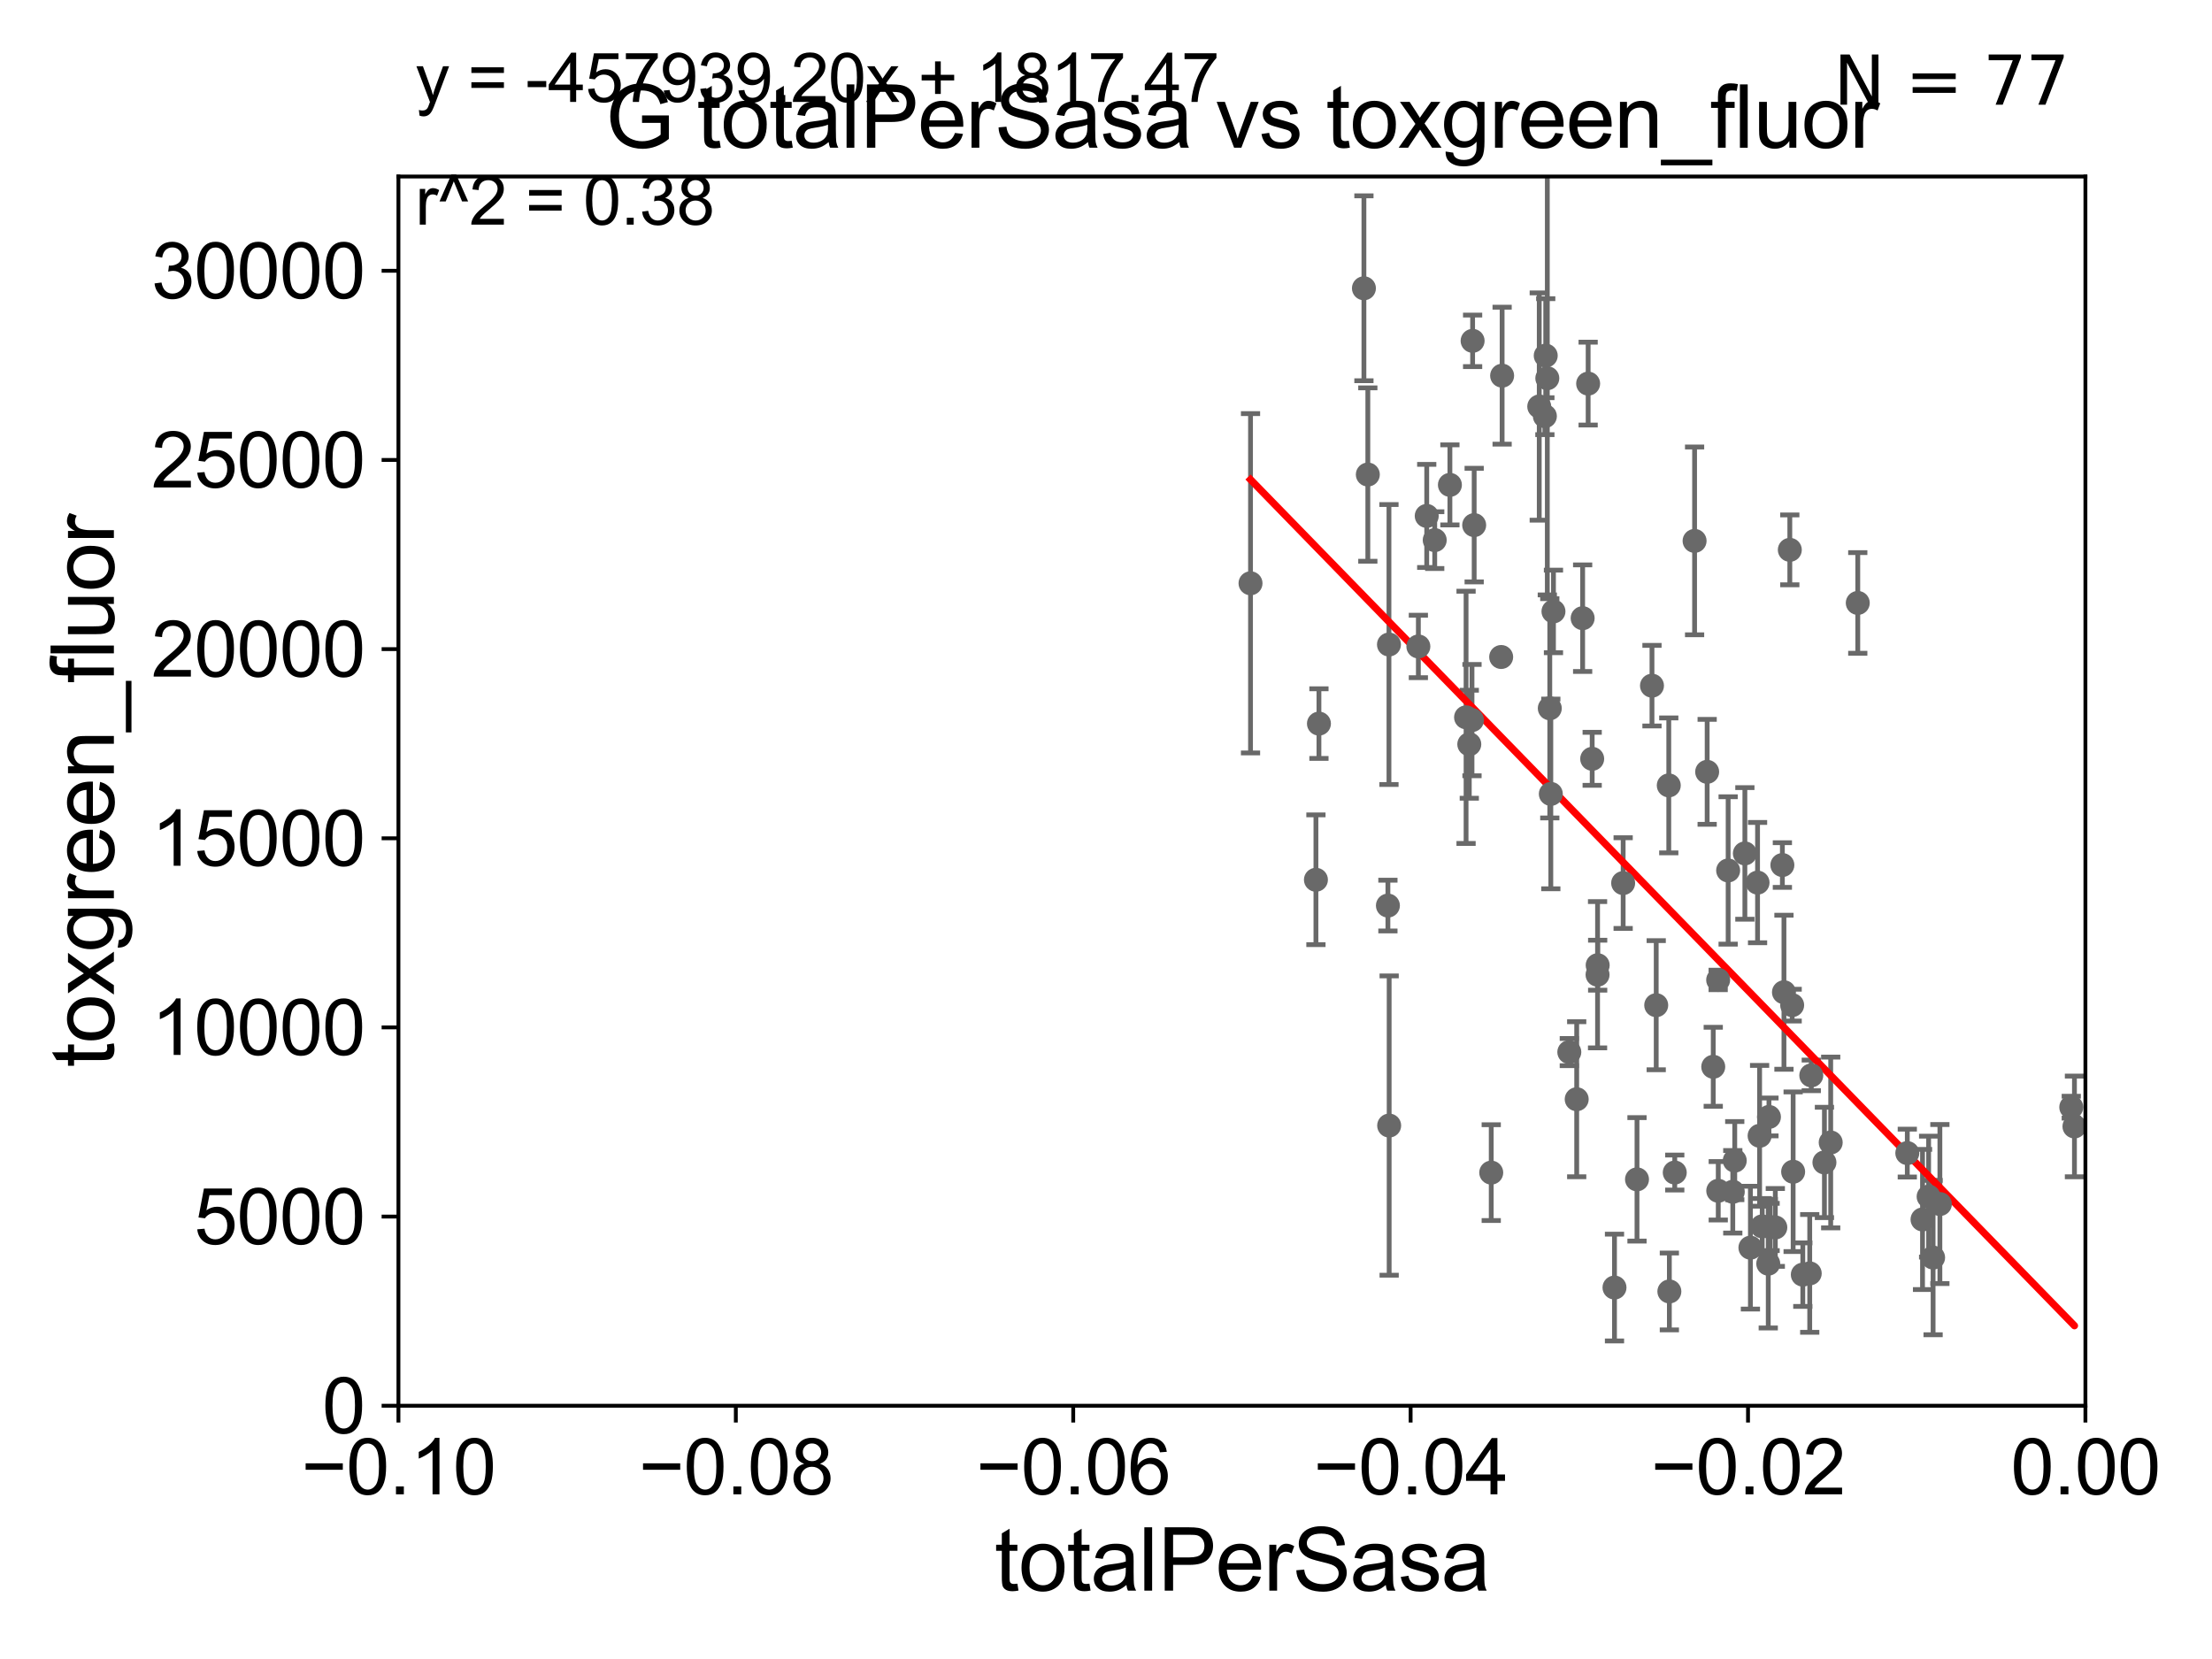 <?xml version="1.0" encoding="utf-8" standalone="no"?>
<!DOCTYPE svg PUBLIC "-//W3C//DTD SVG 1.1//EN"
  "http://www.w3.org/Graphics/SVG/1.1/DTD/svg11.dtd">
<svg xmlns:xlink="http://www.w3.org/1999/xlink" width="460.8pt" height="345.6pt" viewBox="0 0 460.8 345.6" xmlns="http://www.w3.org/2000/svg" version="1.1">
 <defs>
  <style type="text/css">*{stroke-linejoin: round; stroke-linecap: butt}</style>
 </defs>
 <g id="figure_1">
  <g id="patch_1">
   <path d="M 0 345.6 
L 460.8 345.6 
L 460.8 0 
L 0 0 
z
" style="fill: #ffffff"/>
  </g>
  <g id="axes_1">
   <g id="patch_2">
    <path d="M 83 292.84 
L 434.43 292.84 
L 434.43 36.775 
L 83 36.775 
z
" style="fill: #ffffff"/>
   </g>
   <g id="PathCollection_1">
    <defs>
     <path id="m1cb1109057" d="M 0 1.118 
C 0.297 1.118 0.581 1 0.791 0.791 
C 1 0.581 1.118 0.297 1.118 0 
C 1.118 -0.297 1 -0.581 0.791 -0.791 
C 0.581 -1 0.297 -1.118 0 -1.118 
C -0.297 -1.118 -0.581 -1 -0.791 -0.791 
C -1 -0.581 -1.118 -0.297 -1.118 0 
C -1.118 0.297 -1 0.581 -0.791 0.791 
C -0.581 1 -0.297 1.118 0 1.118 
z
" style="stroke: #696969"/>
    </defs>
    <g clip-path="url(#p7d5624fab3)">
     <use xlink:href="#m1cb1109057" x="260.506" y="121.509" style="fill: #696969; stroke: #696969"/>
     <use xlink:href="#m1cb1109057" x="363.489" y="177.783" style="fill: #696969; stroke: #696969"/>
     <use xlink:href="#m1cb1109057" x="310.651" y="244.277" style="fill: #696969; stroke: #696969"/>
     <use xlink:href="#m1cb1109057" x="371.63" y="206.701" style="fill: #696969; stroke: #696969"/>
     <use xlink:href="#m1cb1109057" x="347.759" y="269.033" style="fill: #696969; stroke: #696969"/>
     <use xlink:href="#m1cb1109057" x="369.831" y="255.698" style="fill: #696969; stroke: #696969"/>
     <use xlink:href="#m1cb1109057" x="368.505" y="232.681" style="fill: #696969; stroke: #696969"/>
     <use xlink:href="#m1cb1109057" x="332.801" y="203.052" style="fill: #696969; stroke: #696969"/>
     <use xlink:href="#m1cb1109057" x="360.971" y="248.27" style="fill: #696969; stroke: #696969"/>
     <use xlink:href="#m1cb1109057" x="356.9" y="222.232" style="fill: #696969; stroke: #696969"/>
     <use xlink:href="#m1cb1109057" x="338.133" y="183.96" style="fill: #696969; stroke: #696969"/>
     <use xlink:href="#m1cb1109057" x="355.632" y="160.788" style="fill: #696969; stroke: #696969"/>
     <use xlink:href="#m1cb1109057" x="431.483" y="230.647" style="fill: #696969; stroke: #696969"/>
     <use xlink:href="#m1cb1109057" x="366.131" y="183.863" style="fill: #696969; stroke: #696969"/>
     <use xlink:href="#m1cb1109057" x="330.839" y="79.913" style="fill: #696969; stroke: #696969"/>
     <use xlink:href="#m1cb1109057" x="347.636" y="163.613" style="fill: #696969; stroke: #696969"/>
     <use xlink:href="#m1cb1109057" x="322.849" y="147.554" style="fill: #696969; stroke: #696969"/>
     <use xlink:href="#m1cb1109057" x="344.138" y="142.84" style="fill: #696969; stroke: #696969"/>
     <use xlink:href="#m1cb1109057" x="353.014" y="112.679" style="fill: #696969; stroke: #696969"/>
     <use xlink:href="#m1cb1109057" x="360.004" y="181.333" style="fill: #696969; stroke: #696969"/>
     <use xlink:href="#m1cb1109057" x="341.017" y="245.681" style="fill: #696969; stroke: #696969"/>
     <use xlink:href="#m1cb1109057" x="361.379" y="241.779" style="fill: #696969; stroke: #696969"/>
     <use xlink:href="#m1cb1109057" x="328.455" y="228.989" style="fill: #696969; stroke: #696969"/>
     <use xlink:href="#m1cb1109057" x="364.643" y="259.913" style="fill: #696969; stroke: #696969"/>
     <use xlink:href="#m1cb1109057" x="373.34" y="209.388" style="fill: #696969; stroke: #696969"/>
     <use xlink:href="#m1cb1109057" x="402.701" y="261.975" style="fill: #696969; stroke: #696969"/>
     <use xlink:href="#m1cb1109057" x="404.114" y="250.824" style="fill: #696969; stroke: #696969"/>
     <use xlink:href="#m1cb1109057" x="401.768" y="249.277" style="fill: #696969; stroke: #696969"/>
     <use xlink:href="#m1cb1109057" x="397.326" y="240.209" style="fill: #696969; stroke: #696969"/>
     <use xlink:href="#m1cb1109057" x="400.498" y="254.037" style="fill: #696969; stroke: #696969"/>
     <use xlink:href="#m1cb1109057" x="377.322" y="224.022" style="fill: #696969; stroke: #696969"/>
     <use xlink:href="#m1cb1109057" x="381.369" y="238" style="fill: #696969; stroke: #696969"/>
     <use xlink:href="#m1cb1109057" x="376.999" y="265.272" style="fill: #696969; stroke: #696969"/>
     <use xlink:href="#m1cb1109057" x="357.926" y="204.143" style="fill: #696969; stroke: #696969"/>
     <use xlink:href="#m1cb1109057" x="357.943" y="248.062" style="fill: #696969; stroke: #696969"/>
     <use xlink:href="#m1cb1109057" x="373.543" y="244.096" style="fill: #696969; stroke: #696969"/>
     <use xlink:href="#m1cb1109057" x="380.062" y="242.157" style="fill: #696969; stroke: #696969"/>
     <use xlink:href="#m1cb1109057" x="366.559" y="236.609" style="fill: #696969; stroke: #696969"/>
     <use xlink:href="#m1cb1109057" x="387.008" y="125.604" style="fill: #696969; stroke: #696969"/>
     <use xlink:href="#m1cb1109057" x="367.101" y="255.473" style="fill: #696969; stroke: #696969"/>
     <use xlink:href="#m1cb1109057" x="371.301" y="180.204" style="fill: #696969; stroke: #696969"/>
     <use xlink:href="#m1cb1109057" x="368.743" y="255.603" style="fill: #696969; stroke: #696969"/>
     <use xlink:href="#m1cb1109057" x="368.359" y="263.244" style="fill: #696969; stroke: #696969"/>
     <use xlink:href="#m1cb1109057" x="372.851" y="114.543" style="fill: #696969; stroke: #696969"/>
     <use xlink:href="#m1cb1109057" x="348.883" y="244.261" style="fill: #696969; stroke: #696969"/>
     <use xlink:href="#m1cb1109057" x="375.559" y="265.53" style="fill: #696969; stroke: #696969"/>
     <use xlink:href="#m1cb1109057" x="331.681" y="158.076" style="fill: #696969; stroke: #696969"/>
     <use xlink:href="#m1cb1109057" x="345.02" y="209.4" style="fill: #696969; stroke: #696969"/>
     <use xlink:href="#m1cb1109057" x="332.825" y="201.071" style="fill: #696969; stroke: #696969"/>
     <use xlink:href="#m1cb1109057" x="307.097" y="109.389" style="fill: #696969; stroke: #696969"/>
     <use xlink:href="#m1cb1109057" x="320.654" y="84.686" style="fill: #696969; stroke: #696969"/>
     <use xlink:href="#m1cb1109057" x="326.916" y="219.168" style="fill: #696969; stroke: #696969"/>
     <use xlink:href="#m1cb1109057" x="289.127" y="188.648" style="fill: #696969; stroke: #696969"/>
     <use xlink:href="#m1cb1109057" x="289.346" y="134.265" style="fill: #696969; stroke: #696969"/>
     <use xlink:href="#m1cb1109057" x="302.042" y="101.009" style="fill: #696969; stroke: #696969"/>
     <use xlink:href="#m1cb1109057" x="312.92" y="78.259" style="fill: #696969; stroke: #696969"/>
     <use xlink:href="#m1cb1109057" x="305.409" y="149.433" style="fill: #696969; stroke: #696969"/>
     <use xlink:href="#m1cb1109057" x="295.471" y="134.669" style="fill: #696969; stroke: #696969"/>
     <use xlink:href="#m1cb1109057" x="306.08" y="155.039" style="fill: #696969; stroke: #696969"/>
     <use xlink:href="#m1cb1109057" x="297.214" y="107.477" style="fill: #696969; stroke: #696969"/>
     <use xlink:href="#m1cb1109057" x="274.759" y="150.741" style="fill: #696969; stroke: #696969"/>
     <use xlink:href="#m1cb1109057" x="284.131" y="60.054" style="fill: #696969; stroke: #696969"/>
     <use xlink:href="#m1cb1109057" x="284.944" y="98.854" style="fill: #696969; stroke: #696969"/>
     <use xlink:href="#m1cb1109057" x="274.132" y="183.272" style="fill: #696969; stroke: #696969"/>
     <use xlink:href="#m1cb1109057" x="312.72" y="136.865" style="fill: #696969; stroke: #696969"/>
     <use xlink:href="#m1cb1109057" x="306.644" y="150.011" style="fill: #696969; stroke: #696969"/>
     <use xlink:href="#m1cb1109057" x="432.147" y="234.659" style="fill: #696969; stroke: #696969"/>
     <use xlink:href="#m1cb1109057" x="323.064" y="165.387" style="fill: #696969; stroke: #696969"/>
     <use xlink:href="#m1cb1109057" x="321.827" y="86.698" style="fill: #696969; stroke: #696969"/>
     <use xlink:href="#m1cb1109057" x="322.334" y="78.794" style="fill: #696969; stroke: #696969"/>
     <use xlink:href="#m1cb1109057" x="322.004" y="74.086" style="fill: #696969; stroke: #696969"/>
     <use xlink:href="#m1cb1109057" x="289.388" y="234.475" style="fill: #696969; stroke: #696969"/>
     <use xlink:href="#m1cb1109057" x="298.879" y="112.516" style="fill: #696969; stroke: #696969"/>
     <use xlink:href="#m1cb1109057" x="329.694" y="128.779" style="fill: #696969; stroke: #696969"/>
     <use xlink:href="#m1cb1109057" x="336.329" y="268.22" style="fill: #696969; stroke: #696969"/>
     <use xlink:href="#m1cb1109057" x="306.773" y="71.003" style="fill: #696969; stroke: #696969"/>
     <use xlink:href="#m1cb1109057" x="323.616" y="127.368" style="fill: #696969; stroke: #696969"/>
    </g>
   </g>
   <g id="matplotlib.axis_1">
    <g id="xtick_1">
     <g id="line2d_1">
      <defs>
       <path id="mf445d03e9f" d="M 0 0 
L 0 3.5 
" style="stroke: #000000; stroke-width: 0.8"/>
      </defs>
      <g>
       <use xlink:href="#mf445d03e9f" x="83" y="292.84" style="stroke: #000000; stroke-width: 0.8"/>
      </g>
     </g>
     <g id="text_1">
      <!-- −0.10 -->
      <g transform="translate(62.759 311.293)scale(0.16 -0.16)">
       <defs>
        <path id="ArialMT-2212" d="M 3381 1997 
L 356 1997 
L 356 2522 
L 3381 2522 
L 3381 1997 
z
" transform="scale(0.016)"/>
        <path id="ArialMT-30" d="M 266 2259 
Q 266 3072 433 3567 
Q 600 4063 929 4331 
Q 1259 4600 1759 4600 
Q 2128 4600 2406 4451 
Q 2684 4303 2865 4023 
Q 3047 3744 3150 3342 
Q 3253 2941 3253 2259 
Q 3253 1453 3087 958 
Q 2922 463 2592 192 
Q 2263 -78 1759 -78 
Q 1097 -78 719 397 
Q 266 969 266 2259 
z
M 844 2259 
Q 844 1131 1108 757 
Q 1372 384 1759 384 
Q 2147 384 2411 759 
Q 2675 1134 2675 2259 
Q 2675 3391 2411 3762 
Q 2147 4134 1753 4134 
Q 1366 4134 1134 3806 
Q 844 3388 844 2259 
z
" transform="scale(0.016)"/>
        <path id="ArialMT-2e" d="M 581 0 
L 581 641 
L 1222 641 
L 1222 0 
L 581 0 
z
" transform="scale(0.016)"/>
        <path id="ArialMT-31" d="M 2384 0 
L 1822 0 
L 1822 3584 
Q 1619 3391 1289 3197 
Q 959 3003 697 2906 
L 697 3450 
Q 1169 3672 1522 3987 
Q 1875 4303 2022 4600 
L 2384 4600 
L 2384 0 
z
" transform="scale(0.016)"/>
       </defs>
       <use xlink:href="#ArialMT-2212"/>
       <use xlink:href="#ArialMT-30" x="58.398"/>
       <use xlink:href="#ArialMT-2e" x="114.014"/>
       <use xlink:href="#ArialMT-31" x="141.797"/>
       <use xlink:href="#ArialMT-30" x="197.412"/>
      </g>
     </g>
    </g>
    <g id="xtick_2">
     <g id="line2d_2">
      <g>
       <use xlink:href="#mf445d03e9f" x="153.286" y="292.84" style="stroke: #000000; stroke-width: 0.8"/>
      </g>
     </g>
     <g id="text_2">
      <!-- −0.08 -->
      <g transform="translate(133.045 311.293)scale(0.16 -0.16)">
       <defs>
        <path id="ArialMT-38" d="M 1131 2484 
Q 781 2613 612 2850 
Q 444 3088 444 3419 
Q 444 3919 803 4259 
Q 1163 4600 1759 4600 
Q 2359 4600 2725 4251 
Q 3091 3903 3091 3403 
Q 3091 3084 2923 2848 
Q 2756 2613 2416 2484 
Q 2838 2347 3058 2040 
Q 3278 1734 3278 1309 
Q 3278 722 2862 322 
Q 2447 -78 1769 -78 
Q 1091 -78 675 323 
Q 259 725 259 1325 
Q 259 1772 486 2073 
Q 713 2375 1131 2484 
z
M 1019 3438 
Q 1019 3113 1228 2906 
Q 1438 2700 1772 2700 
Q 2097 2700 2305 2904 
Q 2513 3109 2513 3406 
Q 2513 3716 2298 3927 
Q 2084 4138 1766 4138 
Q 1444 4138 1231 3931 
Q 1019 3725 1019 3438 
z
M 838 1322 
Q 838 1081 952 856 
Q 1066 631 1291 507 
Q 1516 384 1775 384 
Q 2178 384 2440 643 
Q 2703 903 2703 1303 
Q 2703 1709 2433 1975 
Q 2163 2241 1756 2241 
Q 1359 2241 1098 1978 
Q 838 1716 838 1322 
z
" transform="scale(0.016)"/>
       </defs>
       <use xlink:href="#ArialMT-2212"/>
       <use xlink:href="#ArialMT-30" x="58.398"/>
       <use xlink:href="#ArialMT-2e" x="114.014"/>
       <use xlink:href="#ArialMT-30" x="141.797"/>
       <use xlink:href="#ArialMT-38" x="197.412"/>
      </g>
     </g>
    </g>
    <g id="xtick_3">
     <g id="line2d_3">
      <g>
       <use xlink:href="#mf445d03e9f" x="223.572" y="292.84" style="stroke: #000000; stroke-width: 0.8"/>
      </g>
     </g>
     <g id="text_3">
      <!-- −0.06 -->
      <g transform="translate(203.331 311.293)scale(0.16 -0.16)">
       <defs>
        <path id="ArialMT-36" d="M 3184 3459 
L 2625 3416 
Q 2550 3747 2413 3897 
Q 2184 4138 1850 4138 
Q 1581 4138 1378 3988 
Q 1113 3794 959 3422 
Q 806 3050 800 2363 
Q 1003 2672 1297 2822 
Q 1591 2972 1913 2972 
Q 2475 2972 2870 2558 
Q 3266 2144 3266 1488 
Q 3266 1056 3080 686 
Q 2894 316 2569 119 
Q 2244 -78 1831 -78 
Q 1128 -78 684 439 
Q 241 956 241 2144 
Q 241 3472 731 4075 
Q 1159 4600 1884 4600 
Q 2425 4600 2770 4297 
Q 3116 3994 3184 3459 
z
M 888 1484 
Q 888 1194 1011 928 
Q 1134 663 1356 523 
Q 1578 384 1822 384 
Q 2178 384 2434 671 
Q 2691 959 2691 1453 
Q 2691 1928 2437 2201 
Q 2184 2475 1800 2475 
Q 1419 2475 1153 2201 
Q 888 1928 888 1484 
z
" transform="scale(0.016)"/>
       </defs>
       <use xlink:href="#ArialMT-2212"/>
       <use xlink:href="#ArialMT-30" x="58.398"/>
       <use xlink:href="#ArialMT-2e" x="114.014"/>
       <use xlink:href="#ArialMT-30" x="141.797"/>
       <use xlink:href="#ArialMT-36" x="197.412"/>
      </g>
     </g>
    </g>
    <g id="xtick_4">
     <g id="line2d_4">
      <g>
       <use xlink:href="#mf445d03e9f" x="293.858" y="292.84" style="stroke: #000000; stroke-width: 0.8"/>
      </g>
     </g>
     <g id="text_4">
      <!-- −0.04 -->
      <g transform="translate(273.617 311.293)scale(0.16 -0.16)">
       <defs>
        <path id="ArialMT-34" d="M 2069 0 
L 2069 1097 
L 81 1097 
L 81 1613 
L 2172 4581 
L 2631 4581 
L 2631 1613 
L 3250 1613 
L 3250 1097 
L 2631 1097 
L 2631 0 
L 2069 0 
z
M 2069 1613 
L 2069 3678 
L 634 1613 
L 2069 1613 
z
" transform="scale(0.016)"/>
       </defs>
       <use xlink:href="#ArialMT-2212"/>
       <use xlink:href="#ArialMT-30" x="58.398"/>
       <use xlink:href="#ArialMT-2e" x="114.014"/>
       <use xlink:href="#ArialMT-30" x="141.797"/>
       <use xlink:href="#ArialMT-34" x="197.412"/>
      </g>
     </g>
    </g>
    <g id="xtick_5">
     <g id="line2d_5">
      <g>
       <use xlink:href="#mf445d03e9f" x="364.144" y="292.84" style="stroke: #000000; stroke-width: 0.8"/>
      </g>
     </g>
     <g id="text_5">
      <!-- −0.02 -->
      <g transform="translate(343.903 311.293)scale(0.16 -0.16)">
       <defs>
        <path id="ArialMT-32" d="M 3222 541 
L 3222 0 
L 194 0 
Q 188 203 259 391 
Q 375 700 629 1000 
Q 884 1300 1366 1694 
Q 2113 2306 2375 2664 
Q 2638 3022 2638 3341 
Q 2638 3675 2398 3904 
Q 2159 4134 1775 4134 
Q 1369 4134 1125 3890 
Q 881 3647 878 3216 
L 300 3275 
Q 359 3922 746 4261 
Q 1134 4600 1788 4600 
Q 2447 4600 2831 4234 
Q 3216 3869 3216 3328 
Q 3216 3053 3103 2787 
Q 2991 2522 2730 2228 
Q 2469 1934 1863 1422 
Q 1356 997 1212 845 
Q 1069 694 975 541 
L 3222 541 
z
" transform="scale(0.016)"/>
       </defs>
       <use xlink:href="#ArialMT-2212"/>
       <use xlink:href="#ArialMT-30" x="58.398"/>
       <use xlink:href="#ArialMT-2e" x="114.014"/>
       <use xlink:href="#ArialMT-30" x="141.797"/>
       <use xlink:href="#ArialMT-32" x="197.412"/>
      </g>
     </g>
    </g>
    <g id="xtick_6">
     <g id="line2d_6">
      <g>
       <use xlink:href="#mf445d03e9f" x="434.43" y="292.84" style="stroke: #000000; stroke-width: 0.8"/>
      </g>
     </g>
     <g id="text_6">
      <!-- 0.00 -->
      <g transform="translate(418.861 311.293)scale(0.16 -0.16)">
       <use xlink:href="#ArialMT-30"/>
       <use xlink:href="#ArialMT-2e" x="55.615"/>
       <use xlink:href="#ArialMT-30" x="83.398"/>
       <use xlink:href="#ArialMT-30" x="139.014"/>
      </g>
     </g>
    </g>
    <g id="text_7">
     <!-- totalPerSasa -->
     <g transform="translate(207.187 331.357)scale(0.18 -0.18)">
      <defs>
       <path id="ArialMT-74" d="M 1650 503 
L 1731 6 
Q 1494 -44 1306 -44 
Q 1000 -44 831 53 
Q 663 150 594 308 
Q 525 466 525 972 
L 525 2881 
L 113 2881 
L 113 3319 
L 525 3319 
L 525 4141 
L 1084 4478 
L 1084 3319 
L 1650 3319 
L 1650 2881 
L 1084 2881 
L 1084 941 
Q 1084 700 1114 631 
Q 1144 563 1211 522 
Q 1278 481 1403 481 
Q 1497 481 1650 503 
z
" transform="scale(0.016)"/>
       <path id="ArialMT-6f" d="M 213 1659 
Q 213 2581 725 3025 
Q 1153 3394 1769 3394 
Q 2453 3394 2887 2945 
Q 3322 2497 3322 1706 
Q 3322 1066 3130 698 
Q 2938 331 2570 128 
Q 2203 -75 1769 -75 
Q 1072 -75 642 372 
Q 213 819 213 1659 
z
M 791 1659 
Q 791 1022 1069 705 
Q 1347 388 1769 388 
Q 2188 388 2466 706 
Q 2744 1025 2744 1678 
Q 2744 2294 2464 2611 
Q 2184 2928 1769 2928 
Q 1347 2928 1069 2612 
Q 791 2297 791 1659 
z
" transform="scale(0.016)"/>
       <path id="ArialMT-61" d="M 2588 409 
Q 2275 144 1986 34 
Q 1697 -75 1366 -75 
Q 819 -75 525 192 
Q 231 459 231 875 
Q 231 1119 342 1320 
Q 453 1522 633 1644 
Q 813 1766 1038 1828 
Q 1203 1872 1538 1913 
Q 2219 1994 2541 2106 
Q 2544 2222 2544 2253 
Q 2544 2597 2384 2738 
Q 2169 2928 1744 2928 
Q 1347 2928 1158 2789 
Q 969 2650 878 2297 
L 328 2372 
Q 403 2725 575 2942 
Q 747 3159 1072 3276 
Q 1397 3394 1825 3394 
Q 2250 3394 2515 3294 
Q 2781 3194 2906 3042 
Q 3031 2891 3081 2659 
Q 3109 2516 3109 2141 
L 3109 1391 
Q 3109 606 3145 398 
Q 3181 191 3288 0 
L 2700 0 
Q 2613 175 2588 409 
z
M 2541 1666 
Q 2234 1541 1622 1453 
Q 1275 1403 1131 1340 
Q 988 1278 909 1158 
Q 831 1038 831 891 
Q 831 666 1001 516 
Q 1172 366 1500 366 
Q 1825 366 2078 508 
Q 2331 650 2450 897 
Q 2541 1088 2541 1459 
L 2541 1666 
z
" transform="scale(0.016)"/>
       <path id="ArialMT-6c" d="M 409 0 
L 409 4581 
L 972 4581 
L 972 0 
L 409 0 
z
" transform="scale(0.016)"/>
       <path id="ArialMT-50" d="M 494 0 
L 494 4581 
L 2222 4581 
Q 2678 4581 2919 4538 
Q 3256 4481 3484 4323 
Q 3713 4166 3852 3881 
Q 3991 3597 3991 3256 
Q 3991 2672 3619 2267 
Q 3247 1863 2275 1863 
L 1100 1863 
L 1100 0 
L 494 0 
z
M 1100 2403 
L 2284 2403 
Q 2872 2403 3119 2622 
Q 3366 2841 3366 3238 
Q 3366 3525 3220 3729 
Q 3075 3934 2838 4000 
Q 2684 4041 2272 4041 
L 1100 4041 
L 1100 2403 
z
" transform="scale(0.016)"/>
       <path id="ArialMT-65" d="M 2694 1069 
L 3275 997 
Q 3138 488 2766 206 
Q 2394 -75 1816 -75 
Q 1088 -75 661 373 
Q 234 822 234 1631 
Q 234 2469 665 2931 
Q 1097 3394 1784 3394 
Q 2450 3394 2872 2941 
Q 3294 2488 3294 1666 
Q 3294 1616 3291 1516 
L 816 1516 
Q 847 969 1125 678 
Q 1403 388 1819 388 
Q 2128 388 2347 550 
Q 2566 713 2694 1069 
z
M 847 1978 
L 2700 1978 
Q 2663 2397 2488 2606 
Q 2219 2931 1791 2931 
Q 1403 2931 1139 2672 
Q 875 2413 847 1978 
z
" transform="scale(0.016)"/>
       <path id="ArialMT-72" d="M 416 0 
L 416 3319 
L 922 3319 
L 922 2816 
Q 1116 3169 1280 3281 
Q 1444 3394 1641 3394 
Q 1925 3394 2219 3213 
L 2025 2691 
Q 1819 2813 1613 2813 
Q 1428 2813 1281 2702 
Q 1134 2591 1072 2394 
Q 978 2094 978 1738 
L 978 0 
L 416 0 
z
" transform="scale(0.016)"/>
       <path id="ArialMT-53" d="M 288 1472 
L 859 1522 
Q 900 1178 1048 958 
Q 1197 738 1509 602 
Q 1822 466 2213 466 
Q 2559 466 2825 569 
Q 3091 672 3220 851 
Q 3350 1031 3350 1244 
Q 3350 1459 3225 1620 
Q 3100 1781 2813 1891 
Q 2628 1963 1997 2114 
Q 1366 2266 1113 2400 
Q 784 2572 623 2826 
Q 463 3081 463 3397 
Q 463 3744 659 4045 
Q 856 4347 1234 4503 
Q 1613 4659 2075 4659 
Q 2584 4659 2973 4495 
Q 3363 4331 3572 4012 
Q 3781 3694 3797 3291 
L 3216 3247 
Q 3169 3681 2898 3903 
Q 2628 4125 2100 4125 
Q 1550 4125 1298 3923 
Q 1047 3722 1047 3438 
Q 1047 3191 1225 3031 
Q 1400 2872 2139 2705 
Q 2878 2538 3153 2413 
Q 3553 2228 3743 1945 
Q 3934 1663 3934 1294 
Q 3934 928 3725 604 
Q 3516 281 3123 101 
Q 2731 -78 2241 -78 
Q 1619 -78 1198 103 
Q 778 284 539 648 
Q 300 1013 288 1472 
z
" transform="scale(0.016)"/>
       <path id="ArialMT-73" d="M 197 991 
L 753 1078 
Q 800 744 1014 566 
Q 1228 388 1613 388 
Q 2000 388 2187 545 
Q 2375 703 2375 916 
Q 2375 1106 2209 1216 
Q 2094 1291 1634 1406 
Q 1016 1563 777 1677 
Q 538 1791 414 1992 
Q 291 2194 291 2438 
Q 291 2659 392 2848 
Q 494 3038 669 3163 
Q 800 3259 1026 3326 
Q 1253 3394 1513 3394 
Q 1903 3394 2198 3281 
Q 2494 3169 2634 2976 
Q 2775 2784 2828 2463 
L 2278 2388 
Q 2241 2644 2061 2787 
Q 1881 2931 1553 2931 
Q 1166 2931 1000 2803 
Q 834 2675 834 2503 
Q 834 2394 903 2306 
Q 972 2216 1119 2156 
Q 1203 2125 1616 2013 
Q 2213 1853 2448 1751 
Q 2684 1650 2818 1456 
Q 2953 1263 2953 975 
Q 2953 694 2789 445 
Q 2625 197 2315 61 
Q 2006 -75 1616 -75 
Q 969 -75 630 194 
Q 291 463 197 991 
z
" transform="scale(0.016)"/>
      </defs>
      <use xlink:href="#ArialMT-74"/>
      <use xlink:href="#ArialMT-6f" x="27.783"/>
      <use xlink:href="#ArialMT-74" x="83.398"/>
      <use xlink:href="#ArialMT-61" x="111.182"/>
      <use xlink:href="#ArialMT-6c" x="166.797"/>
      <use xlink:href="#ArialMT-50" x="189.014"/>
      <use xlink:href="#ArialMT-65" x="255.713"/>
      <use xlink:href="#ArialMT-72" x="311.328"/>
      <use xlink:href="#ArialMT-53" x="344.629"/>
      <use xlink:href="#ArialMT-61" x="411.328"/>
      <use xlink:href="#ArialMT-73" x="466.943"/>
      <use xlink:href="#ArialMT-61" x="516.943"/>
     </g>
    </g>
   </g>
   <g id="matplotlib.axis_2">
    <g id="ytick_1">
     <g id="line2d_7">
      <defs>
       <path id="m8c15dd8d06" d="M 0 0 
L -3.5 0 
" style="stroke: #000000; stroke-width: 0.8"/>
      </defs>
      <g>
       <use xlink:href="#m8c15dd8d06" x="83" y="292.84" style="stroke: #000000; stroke-width: 0.8"/>
      </g>
     </g>
     <g id="text_8">
      <!-- 0 -->
      <g transform="translate(67.103 298.566)scale(0.16 -0.16)">
       <use xlink:href="#ArialMT-30"/>
      </g>
     </g>
    </g>
    <g id="ytick_2">
     <g id="line2d_8">
      <g>
       <use xlink:href="#m8c15dd8d06" x="83" y="253.435" style="stroke: #000000; stroke-width: 0.8"/>
      </g>
     </g>
     <g id="text_9">
      <!-- 5000 -->
      <g transform="translate(40.41 259.162)scale(0.16 -0.16)">
       <defs>
        <path id="ArialMT-35" d="M 266 1200 
L 856 1250 
Q 922 819 1161 601 
Q 1400 384 1738 384 
Q 2144 384 2425 690 
Q 2706 997 2706 1503 
Q 2706 1984 2436 2262 
Q 2166 2541 1728 2541 
Q 1456 2541 1237 2417 
Q 1019 2294 894 2097 
L 366 2166 
L 809 4519 
L 3088 4519 
L 3088 3981 
L 1259 3981 
L 1013 2750 
Q 1425 3038 1878 3038 
Q 2478 3038 2890 2622 
Q 3303 2206 3303 1553 
Q 3303 931 2941 478 
Q 2500 -78 1738 -78 
Q 1113 -78 717 272 
Q 322 622 266 1200 
z
" transform="scale(0.016)"/>
       </defs>
       <use xlink:href="#ArialMT-35"/>
       <use xlink:href="#ArialMT-30" x="55.615"/>
       <use xlink:href="#ArialMT-30" x="111.23"/>
       <use xlink:href="#ArialMT-30" x="166.846"/>
      </g>
     </g>
    </g>
    <g id="ytick_3">
     <g id="line2d_9">
      <g>
       <use xlink:href="#m8c15dd8d06" x="83" y="214.031" style="stroke: #000000; stroke-width: 0.8"/>
      </g>
     </g>
     <g id="text_10">
      <!-- 10000 -->
      <g transform="translate(31.512 219.757)scale(0.16 -0.16)">
       <use xlink:href="#ArialMT-31"/>
       <use xlink:href="#ArialMT-30" x="55.615"/>
       <use xlink:href="#ArialMT-30" x="111.23"/>
       <use xlink:href="#ArialMT-30" x="166.846"/>
       <use xlink:href="#ArialMT-30" x="222.461"/>
      </g>
     </g>
    </g>
    <g id="ytick_4">
     <g id="line2d_10">
      <g>
       <use xlink:href="#m8c15dd8d06" x="83" y="174.626" style="stroke: #000000; stroke-width: 0.8"/>
      </g>
     </g>
     <g id="text_11">
      <!-- 15000 -->
      <g transform="translate(31.512 180.352)scale(0.16 -0.16)">
       <use xlink:href="#ArialMT-31"/>
       <use xlink:href="#ArialMT-35" x="55.615"/>
       <use xlink:href="#ArialMT-30" x="111.23"/>
       <use xlink:href="#ArialMT-30" x="166.846"/>
       <use xlink:href="#ArialMT-30" x="222.461"/>
      </g>
     </g>
    </g>
    <g id="ytick_5">
     <g id="line2d_11">
      <g>
       <use xlink:href="#m8c15dd8d06" x="83" y="135.221" style="stroke: #000000; stroke-width: 0.8"/>
      </g>
     </g>
     <g id="text_12">
      <!-- 20000 -->
      <g transform="translate(31.512 140.948)scale(0.16 -0.16)">
       <use xlink:href="#ArialMT-32"/>
       <use xlink:href="#ArialMT-30" x="55.615"/>
       <use xlink:href="#ArialMT-30" x="111.23"/>
       <use xlink:href="#ArialMT-30" x="166.846"/>
       <use xlink:href="#ArialMT-30" x="222.461"/>
      </g>
     </g>
    </g>
    <g id="ytick_6">
     <g id="line2d_12">
      <g>
       <use xlink:href="#m8c15dd8d06" x="83" y="95.817" style="stroke: #000000; stroke-width: 0.8"/>
      </g>
     </g>
     <g id="text_13">
      <!-- 25000 -->
      <g transform="translate(31.512 101.543)scale(0.16 -0.16)">
       <use xlink:href="#ArialMT-32"/>
       <use xlink:href="#ArialMT-35" x="55.615"/>
       <use xlink:href="#ArialMT-30" x="111.23"/>
       <use xlink:href="#ArialMT-30" x="166.846"/>
       <use xlink:href="#ArialMT-30" x="222.461"/>
      </g>
     </g>
    </g>
    <g id="ytick_7">
     <g id="line2d_13">
      <g>
       <use xlink:href="#m8c15dd8d06" x="83" y="56.412" style="stroke: #000000; stroke-width: 0.8"/>
      </g>
     </g>
     <g id="text_14">
      <!-- 30000 -->
      <g transform="translate(31.512 62.138)scale(0.16 -0.16)">
       <defs>
        <path id="ArialMT-33" d="M 269 1209 
L 831 1284 
Q 928 806 1161 595 
Q 1394 384 1728 384 
Q 2125 384 2398 659 
Q 2672 934 2672 1341 
Q 2672 1728 2419 1979 
Q 2166 2231 1775 2231 
Q 1616 2231 1378 2169 
L 1441 2663 
Q 1497 2656 1531 2656 
Q 1891 2656 2178 2843 
Q 2466 3031 2466 3422 
Q 2466 3731 2256 3934 
Q 2047 4138 1716 4138 
Q 1388 4138 1169 3931 
Q 950 3725 888 3313 
L 325 3413 
Q 428 3978 793 4289 
Q 1159 4600 1703 4600 
Q 2078 4600 2393 4439 
Q 2709 4278 2876 4000 
Q 3044 3722 3044 3409 
Q 3044 3113 2884 2869 
Q 2725 2625 2413 2481 
Q 2819 2388 3044 2092 
Q 3269 1797 3269 1353 
Q 3269 753 2831 336 
Q 2394 -81 1725 -81 
Q 1122 -81 723 278 
Q 325 638 269 1209 
z
" transform="scale(0.016)"/>
       </defs>
       <use xlink:href="#ArialMT-33"/>
       <use xlink:href="#ArialMT-30" x="55.615"/>
       <use xlink:href="#ArialMT-30" x="111.23"/>
       <use xlink:href="#ArialMT-30" x="166.846"/>
       <use xlink:href="#ArialMT-30" x="222.461"/>
      </g>
     </g>
    </g>
    <g id="text_15">
     <!-- toxgreen_fluor -->
     <g transform="translate(23.724 222.34)rotate(-90)scale(0.18 -0.18)">
      <defs>
       <path id="ArialMT-78" d="M 47 0 
L 1259 1725 
L 138 3319 
L 841 3319 
L 1350 2541 
Q 1494 2319 1581 2169 
Q 1719 2375 1834 2534 
L 2394 3319 
L 3066 3319 
L 1919 1756 
L 3153 0 
L 2463 0 
L 1781 1031 
L 1600 1309 
L 728 0 
L 47 0 
z
" transform="scale(0.016)"/>
       <path id="ArialMT-67" d="M 319 -275 
L 866 -356 
Q 900 -609 1056 -725 
Q 1266 -881 1628 -881 
Q 2019 -881 2231 -725 
Q 2444 -569 2519 -288 
Q 2563 -116 2559 434 
Q 2191 0 1641 0 
Q 956 0 581 494 
Q 206 988 206 1678 
Q 206 2153 378 2554 
Q 550 2956 876 3175 
Q 1203 3394 1644 3394 
Q 2231 3394 2613 2919 
L 2613 3319 
L 3131 3319 
L 3131 450 
Q 3131 -325 2973 -648 
Q 2816 -972 2473 -1159 
Q 2131 -1347 1631 -1347 
Q 1038 -1347 672 -1080 
Q 306 -813 319 -275 
z
M 784 1719 
Q 784 1066 1043 766 
Q 1303 466 1694 466 
Q 2081 466 2343 764 
Q 2606 1063 2606 1700 
Q 2606 2309 2336 2618 
Q 2066 2928 1684 2928 
Q 1309 2928 1046 2623 
Q 784 2319 784 1719 
z
" transform="scale(0.016)"/>
       <path id="ArialMT-6e" d="M 422 0 
L 422 3319 
L 928 3319 
L 928 2847 
Q 1294 3394 1984 3394 
Q 2284 3394 2536 3286 
Q 2788 3178 2913 3003 
Q 3038 2828 3088 2588 
Q 3119 2431 3119 2041 
L 3119 0 
L 2556 0 
L 2556 2019 
Q 2556 2363 2490 2533 
Q 2425 2703 2258 2804 
Q 2091 2906 1866 2906 
Q 1506 2906 1245 2678 
Q 984 2450 984 1813 
L 984 0 
L 422 0 
z
" transform="scale(0.016)"/>
       <path id="ArialMT-5f" d="M -97 -1272 
L -97 -866 
L 3631 -866 
L 3631 -1272 
L -97 -1272 
z
" transform="scale(0.016)"/>
       <path id="ArialMT-66" d="M 556 0 
L 556 2881 
L 59 2881 
L 59 3319 
L 556 3319 
L 556 3672 
Q 556 4006 616 4169 
Q 697 4388 901 4523 
Q 1106 4659 1475 4659 
Q 1713 4659 2000 4603 
L 1916 4113 
Q 1741 4144 1584 4144 
Q 1328 4144 1222 4034 
Q 1116 3925 1116 3625 
L 1116 3319 
L 1763 3319 
L 1763 2881 
L 1116 2881 
L 1116 0 
L 556 0 
z
" transform="scale(0.016)"/>
       <path id="ArialMT-75" d="M 2597 0 
L 2597 488 
Q 2209 -75 1544 -75 
Q 1250 -75 995 37 
Q 741 150 617 320 
Q 494 491 444 738 
Q 409 903 409 1263 
L 409 3319 
L 972 3319 
L 972 1478 
Q 972 1038 1006 884 
Q 1059 663 1231 536 
Q 1403 409 1656 409 
Q 1909 409 2131 539 
Q 2353 669 2445 892 
Q 2538 1116 2538 1541 
L 2538 3319 
L 3100 3319 
L 3100 0 
L 2597 0 
z
" transform="scale(0.016)"/>
      </defs>
      <use xlink:href="#ArialMT-74"/>
      <use xlink:href="#ArialMT-6f" x="27.783"/>
      <use xlink:href="#ArialMT-78" x="83.398"/>
      <use xlink:href="#ArialMT-67" x="133.398"/>
      <use xlink:href="#ArialMT-72" x="189.014"/>
      <use xlink:href="#ArialMT-65" x="222.314"/>
      <use xlink:href="#ArialMT-65" x="277.93"/>
      <use xlink:href="#ArialMT-6e" x="333.545"/>
      <use xlink:href="#ArialMT-5f" x="389.16"/>
      <use xlink:href="#ArialMT-66" x="444.775"/>
      <use xlink:href="#ArialMT-6c" x="472.559"/>
      <use xlink:href="#ArialMT-75" x="494.775"/>
      <use xlink:href="#ArialMT-6f" x="550.391"/>
      <use xlink:href="#ArialMT-72" x="606.006"/>
     </g>
    </g>
   </g>
   <g id="LineCollection_1">
    <path d="M 260.506 156.853 
L 260.506 86.165 
" clip-path="url(#p7d5624fab3)" style="fill: none; stroke: #696969"/>
    <path d="M 363.489 191.488 
L 363.489 164.077 
" clip-path="url(#p7d5624fab3)" style="fill: none; stroke: #696969"/>
    <path d="M 310.651 254.255 
L 310.651 234.299 
" clip-path="url(#p7d5624fab3)" style="fill: none; stroke: #696969"/>
    <path d="M 371.63 222.743 
L 371.63 190.658 
" clip-path="url(#p7d5624fab3)" style="fill: none; stroke: #696969"/>
    <path d="M 347.759 277.041 
L 347.759 261.025 
" clip-path="url(#p7d5624fab3)" style="fill: none; stroke: #696969"/>
    <path d="M 369.831 263.806 
L 369.831 247.59 
" clip-path="url(#p7d5624fab3)" style="fill: none; stroke: #696969"/>
    <path d="M 368.505 236.627 
L 368.505 228.734 
" clip-path="url(#p7d5624fab3)" style="fill: none; stroke: #696969"/>
    <path d="M 332.801 218.291 
L 332.801 187.812 
" clip-path="url(#p7d5624fab3)" style="fill: none; stroke: #696969"/>
    <path d="M 360.971 256.868 
L 360.971 239.671 
" clip-path="url(#p7d5624fab3)" style="fill: none; stroke: #696969"/>
    <path d="M 356.9 230.461 
L 356.9 214.002 
" clip-path="url(#p7d5624fab3)" style="fill: none; stroke: #696969"/>
    <path d="M 338.133 193.404 
L 338.133 174.516 
" clip-path="url(#p7d5624fab3)" style="fill: none; stroke: #696969"/>
    <path d="M 355.632 171.716 
L 355.632 149.86 
" clip-path="url(#p7d5624fab3)" style="fill: none; stroke: #696969"/>
    <path d="M 431.483 232.928 
L 431.483 228.365 
" clip-path="url(#p7d5624fab3)" style="fill: none; stroke: #696969"/>
    <path d="M 366.131 196.395 
L 366.131 171.332 
" clip-path="url(#p7d5624fab3)" style="fill: none; stroke: #696969"/>
    <path d="M 330.839 88.543 
L 330.839 71.283 
" clip-path="url(#p7d5624fab3)" style="fill: none; stroke: #696969"/>
    <path d="M 347.636 177.668 
L 347.636 149.557 
" clip-path="url(#p7d5624fab3)" style="fill: none; stroke: #696969"/>
    <path d="M 322.849 170.389 
L 322.849 124.719 
" clip-path="url(#p7d5624fab3)" style="fill: none; stroke: #696969"/>
    <path d="M 344.138 151.238 
L 344.138 134.442 
" clip-path="url(#p7d5624fab3)" style="fill: none; stroke: #696969"/>
    <path d="M 353.014 132.241 
L 353.014 93.117 
" clip-path="url(#p7d5624fab3)" style="fill: none; stroke: #696969"/>
    <path d="M 360.004 196.682 
L 360.004 165.984 
" clip-path="url(#p7d5624fab3)" style="fill: none; stroke: #696969"/>
    <path d="M 341.017 258.54 
L 341.017 232.821 
" clip-path="url(#p7d5624fab3)" style="fill: none; stroke: #696969"/>
    <path d="M 361.379 249.921 
L 361.379 233.637 
" clip-path="url(#p7d5624fab3)" style="fill: none; stroke: #696969"/>
    <path d="M 328.455 245.137 
L 328.455 212.84 
" clip-path="url(#p7d5624fab3)" style="fill: none; stroke: #696969"/>
    <path d="M 364.643 272.705 
L 364.643 247.12 
" clip-path="url(#p7d5624fab3)" style="fill: none; stroke: #696969"/>
    <path d="M 373.34 212.701 
L 373.34 206.076 
" clip-path="url(#p7d5624fab3)" style="fill: none; stroke: #696969"/>
    <path d="M 402.701 278.053 
L 402.701 245.896 
" clip-path="url(#p7d5624fab3)" style="fill: none; stroke: #696969"/>
    <path d="M 404.114 267.388 
L 404.114 234.26 
" clip-path="url(#p7d5624fab3)" style="fill: none; stroke: #696969"/>
    <path d="M 401.768 261.868 
L 401.768 236.686 
" clip-path="url(#p7d5624fab3)" style="fill: none; stroke: #696969"/>
    <path d="M 397.326 245.196 
L 397.326 235.223 
" clip-path="url(#p7d5624fab3)" style="fill: none; stroke: #696969"/>
    <path d="M 400.498 268.638 
L 400.498 239.436 
" clip-path="url(#p7d5624fab3)" style="fill: none; stroke: #696969"/>
    <path d="M 377.322 227.21 
L 377.322 220.833 
" clip-path="url(#p7d5624fab3)" style="fill: none; stroke: #696969"/>
    <path d="M 381.369 255.789 
L 381.369 220.212 
" clip-path="url(#p7d5624fab3)" style="fill: none; stroke: #696969"/>
    <path d="M 376.999 277.542 
L 376.999 253.001 
" clip-path="url(#p7d5624fab3)" style="fill: none; stroke: #696969"/>
    <path d="M 357.926 206.174 
L 357.926 202.111 
" clip-path="url(#p7d5624fab3)" style="fill: none; stroke: #696969"/>
    <path d="M 357.943 254.149 
L 357.943 241.976 
" clip-path="url(#p7d5624fab3)" style="fill: none; stroke: #696969"/>
    <path d="M 373.543 260.72 
L 373.543 227.471 
" clip-path="url(#p7d5624fab3)" style="fill: none; stroke: #696969"/>
    <path d="M 380.062 253.647 
L 380.062 230.666 
" clip-path="url(#p7d5624fab3)" style="fill: none; stroke: #696969"/>
    <path d="M 366.559 251.274 
L 366.559 221.944 
" clip-path="url(#p7d5624fab3)" style="fill: none; stroke: #696969"/>
    <path d="M 387.008 136.09 
L 387.008 115.117 
" clip-path="url(#p7d5624fab3)" style="fill: none; stroke: #696969"/>
    <path d="M 367.101 261.269 
L 367.101 249.676 
" clip-path="url(#p7d5624fab3)" style="fill: none; stroke: #696969"/>
    <path d="M 371.301 184.856 
L 371.301 175.551 
" clip-path="url(#p7d5624fab3)" style="fill: none; stroke: #696969"/>
    <path d="M 368.743 260.527 
L 368.743 250.679 
" clip-path="url(#p7d5624fab3)" style="fill: none; stroke: #696969"/>
    <path d="M 368.359 276.639 
L 368.359 249.848 
" clip-path="url(#p7d5624fab3)" style="fill: none; stroke: #696969"/>
    <path d="M 372.851 121.822 
L 372.851 107.264 
" clip-path="url(#p7d5624fab3)" style="fill: none; stroke: #696969"/>
    <path d="M 348.883 247.901 
L 348.883 240.621 
" clip-path="url(#p7d5624fab3)" style="fill: none; stroke: #696969"/>
    <path d="M 375.559 272.148 
L 375.559 258.911 
" clip-path="url(#p7d5624fab3)" style="fill: none; stroke: #696969"/>
    <path d="M 331.681 163.596 
L 331.681 152.555 
" clip-path="url(#p7d5624fab3)" style="fill: none; stroke: #696969"/>
    <path d="M 345.02 222.85 
L 345.02 195.951 
" clip-path="url(#p7d5624fab3)" style="fill: none; stroke: #696969"/>
    <path d="M 332.825 206.275 
L 332.825 195.868 
" clip-path="url(#p7d5624fab3)" style="fill: none; stroke: #696969"/>
    <path d="M 307.097 121.222 
L 307.097 97.555 
" clip-path="url(#p7d5624fab3)" style="fill: none; stroke: #696969"/>
    <path d="M 320.654 108.359 
L 320.654 61.014 
" clip-path="url(#p7d5624fab3)" style="fill: none; stroke: #696969"/>
    <path d="M 326.916 222 
L 326.916 216.336 
" clip-path="url(#p7d5624fab3)" style="fill: none; stroke: #696969"/>
    <path d="M 289.127 193.934 
L 289.127 183.362 
" clip-path="url(#p7d5624fab3)" style="fill: none; stroke: #696969"/>
    <path d="M 289.346 163.427 
L 289.346 105.104 
" clip-path="url(#p7d5624fab3)" style="fill: none; stroke: #696969"/>
    <path d="M 302.042 109.352 
L 302.042 92.666 
" clip-path="url(#p7d5624fab3)" style="fill: none; stroke: #696969"/>
    <path d="M 312.92 92.522 
L 312.92 63.995 
" clip-path="url(#p7d5624fab3)" style="fill: none; stroke: #696969"/>
    <path d="M 305.409 175.705 
L 305.409 123.161 
" clip-path="url(#p7d5624fab3)" style="fill: none; stroke: #696969"/>
    <path d="M 295.471 141.174 
L 295.471 128.164 
" clip-path="url(#p7d5624fab3)" style="fill: none; stroke: #696969"/>
    <path d="M 306.08 166.291 
L 306.08 143.787 
" clip-path="url(#p7d5624fab3)" style="fill: none; stroke: #696969"/>
    <path d="M 297.214 118.22 
L 297.214 96.734 
" clip-path="url(#p7d5624fab3)" style="fill: none; stroke: #696969"/>
    <path d="M 274.759 157.997 
L 274.759 143.485 
" clip-path="url(#p7d5624fab3)" style="fill: none; stroke: #696969"/>
    <path d="M 284.131 79.311 
L 284.131 40.796 
" clip-path="url(#p7d5624fab3)" style="fill: none; stroke: #696969"/>
    <path d="M 284.944 116.912 
L 284.944 80.797 
" clip-path="url(#p7d5624fab3)" style="fill: none; stroke: #696969"/>
    <path d="M 274.132 196.787 
L 274.132 169.756 
" clip-path="url(#p7d5624fab3)" style="fill: none; stroke: #696969"/>
    <path d="M 312.72 137.403 
L 312.72 136.327 
" clip-path="url(#p7d5624fab3)" style="fill: none; stroke: #696969"/>
    <path d="M 306.644 161.605 
L 306.644 138.416 
" clip-path="url(#p7d5624fab3)" style="fill: none; stroke: #696969"/>
    <path d="M 432.147 245.147 
L 432.147 224.171 
" clip-path="url(#p7d5624fab3)" style="fill: none; stroke: #696969"/>
    <path d="M 323.064 185.147 
L 323.064 145.627 
" clip-path="url(#p7d5624fab3)" style="fill: none; stroke: #696969"/>
    <path d="M 321.827 90.541 
L 321.827 82.854 
" clip-path="url(#p7d5624fab3)" style="fill: none; stroke: #696969"/>
    <path d="M 322.334 123.929 
L 322.334 33.658 
" clip-path="url(#p7d5624fab3)" style="fill: none; stroke: #696969"/>
    <path d="M 322.004 85.949 
L 322.004 62.223 
" clip-path="url(#p7d5624fab3)" style="fill: none; stroke: #696969"/>
    <path d="M 289.388 265.648 
L 289.388 203.303 
" clip-path="url(#p7d5624fab3)" style="fill: none; stroke: #696969"/>
    <path d="M 298.879 118.43 
L 298.879 106.603 
" clip-path="url(#p7d5624fab3)" style="fill: none; stroke: #696969"/>
    <path d="M 329.694 139.882 
L 329.694 117.676 
" clip-path="url(#p7d5624fab3)" style="fill: none; stroke: #696969"/>
    <path d="M 336.329 279.341 
L 336.329 257.098 
" clip-path="url(#p7d5624fab3)" style="fill: none; stroke: #696969"/>
    <path d="M 306.773 76.37 
L 306.773 65.636 
" clip-path="url(#p7d5624fab3)" style="fill: none; stroke: #696969"/>
    <path d="M 323.616 135.966 
L 323.616 118.769 
" clip-path="url(#p7d5624fab3)" style="fill: none; stroke: #696969"/>
   </g>
   <g id="line2d_14">
    <defs>
     <path id="mb040f3e0c3" d="M 2 0 
L -2 -0 
" style="stroke: #696969"/>
    </defs>
    <g clip-path="url(#p7d5624fab3)">
     <use xlink:href="#mb040f3e0c3" x="260.506" y="156.853" style="fill: #696969; stroke: #696969"/>
     <use xlink:href="#mb040f3e0c3" x="363.489" y="191.488" style="fill: #696969; stroke: #696969"/>
     <use xlink:href="#mb040f3e0c3" x="310.651" y="254.255" style="fill: #696969; stroke: #696969"/>
     <use xlink:href="#mb040f3e0c3" x="371.63" y="222.743" style="fill: #696969; stroke: #696969"/>
     <use xlink:href="#mb040f3e0c3" x="347.759" y="277.041" style="fill: #696969; stroke: #696969"/>
     <use xlink:href="#mb040f3e0c3" x="369.831" y="263.806" style="fill: #696969; stroke: #696969"/>
     <use xlink:href="#mb040f3e0c3" x="368.505" y="236.627" style="fill: #696969; stroke: #696969"/>
     <use xlink:href="#mb040f3e0c3" x="332.801" y="218.291" style="fill: #696969; stroke: #696969"/>
     <use xlink:href="#mb040f3e0c3" x="360.971" y="256.868" style="fill: #696969; stroke: #696969"/>
     <use xlink:href="#mb040f3e0c3" x="356.9" y="230.461" style="fill: #696969; stroke: #696969"/>
     <use xlink:href="#mb040f3e0c3" x="338.133" y="193.404" style="fill: #696969; stroke: #696969"/>
     <use xlink:href="#mb040f3e0c3" x="355.632" y="171.716" style="fill: #696969; stroke: #696969"/>
     <use xlink:href="#mb040f3e0c3" x="431.483" y="232.928" style="fill: #696969; stroke: #696969"/>
     <use xlink:href="#mb040f3e0c3" x="366.131" y="196.395" style="fill: #696969; stroke: #696969"/>
     <use xlink:href="#mb040f3e0c3" x="330.839" y="88.543" style="fill: #696969; stroke: #696969"/>
     <use xlink:href="#mb040f3e0c3" x="347.636" y="177.668" style="fill: #696969; stroke: #696969"/>
     <use xlink:href="#mb040f3e0c3" x="322.849" y="170.389" style="fill: #696969; stroke: #696969"/>
     <use xlink:href="#mb040f3e0c3" x="344.138" y="151.238" style="fill: #696969; stroke: #696969"/>
     <use xlink:href="#mb040f3e0c3" x="353.014" y="132.241" style="fill: #696969; stroke: #696969"/>
     <use xlink:href="#mb040f3e0c3" x="360.004" y="196.682" style="fill: #696969; stroke: #696969"/>
     <use xlink:href="#mb040f3e0c3" x="341.017" y="258.54" style="fill: #696969; stroke: #696969"/>
     <use xlink:href="#mb040f3e0c3" x="361.379" y="249.921" style="fill: #696969; stroke: #696969"/>
     <use xlink:href="#mb040f3e0c3" x="328.455" y="245.137" style="fill: #696969; stroke: #696969"/>
     <use xlink:href="#mb040f3e0c3" x="364.643" y="272.705" style="fill: #696969; stroke: #696969"/>
     <use xlink:href="#mb040f3e0c3" x="373.34" y="212.701" style="fill: #696969; stroke: #696969"/>
     <use xlink:href="#mb040f3e0c3" x="402.701" y="278.053" style="fill: #696969; stroke: #696969"/>
     <use xlink:href="#mb040f3e0c3" x="404.114" y="267.388" style="fill: #696969; stroke: #696969"/>
     <use xlink:href="#mb040f3e0c3" x="401.768" y="261.868" style="fill: #696969; stroke: #696969"/>
     <use xlink:href="#mb040f3e0c3" x="397.326" y="245.196" style="fill: #696969; stroke: #696969"/>
     <use xlink:href="#mb040f3e0c3" x="400.498" y="268.638" style="fill: #696969; stroke: #696969"/>
     <use xlink:href="#mb040f3e0c3" x="377.322" y="227.21" style="fill: #696969; stroke: #696969"/>
     <use xlink:href="#mb040f3e0c3" x="381.369" y="255.789" style="fill: #696969; stroke: #696969"/>
     <use xlink:href="#mb040f3e0c3" x="376.999" y="277.542" style="fill: #696969; stroke: #696969"/>
     <use xlink:href="#mb040f3e0c3" x="357.926" y="206.174" style="fill: #696969; stroke: #696969"/>
     <use xlink:href="#mb040f3e0c3" x="357.943" y="254.149" style="fill: #696969; stroke: #696969"/>
     <use xlink:href="#mb040f3e0c3" x="373.543" y="260.72" style="fill: #696969; stroke: #696969"/>
     <use xlink:href="#mb040f3e0c3" x="380.062" y="253.647" style="fill: #696969; stroke: #696969"/>
     <use xlink:href="#mb040f3e0c3" x="366.559" y="251.274" style="fill: #696969; stroke: #696969"/>
     <use xlink:href="#mb040f3e0c3" x="387.008" y="136.09" style="fill: #696969; stroke: #696969"/>
     <use xlink:href="#mb040f3e0c3" x="367.101" y="261.269" style="fill: #696969; stroke: #696969"/>
     <use xlink:href="#mb040f3e0c3" x="371.301" y="184.856" style="fill: #696969; stroke: #696969"/>
     <use xlink:href="#mb040f3e0c3" x="368.743" y="260.527" style="fill: #696969; stroke: #696969"/>
     <use xlink:href="#mb040f3e0c3" x="368.359" y="276.639" style="fill: #696969; stroke: #696969"/>
     <use xlink:href="#mb040f3e0c3" x="372.851" y="121.822" style="fill: #696969; stroke: #696969"/>
     <use xlink:href="#mb040f3e0c3" x="348.883" y="247.901" style="fill: #696969; stroke: #696969"/>
     <use xlink:href="#mb040f3e0c3" x="375.559" y="272.148" style="fill: #696969; stroke: #696969"/>
     <use xlink:href="#mb040f3e0c3" x="331.681" y="163.596" style="fill: #696969; stroke: #696969"/>
     <use xlink:href="#mb040f3e0c3" x="345.02" y="222.85" style="fill: #696969; stroke: #696969"/>
     <use xlink:href="#mb040f3e0c3" x="332.825" y="206.275" style="fill: #696969; stroke: #696969"/>
     <use xlink:href="#mb040f3e0c3" x="307.097" y="121.222" style="fill: #696969; stroke: #696969"/>
     <use xlink:href="#mb040f3e0c3" x="320.654" y="108.359" style="fill: #696969; stroke: #696969"/>
     <use xlink:href="#mb040f3e0c3" x="326.916" y="222" style="fill: #696969; stroke: #696969"/>
     <use xlink:href="#mb040f3e0c3" x="289.127" y="193.934" style="fill: #696969; stroke: #696969"/>
     <use xlink:href="#mb040f3e0c3" x="289.346" y="163.427" style="fill: #696969; stroke: #696969"/>
     <use xlink:href="#mb040f3e0c3" x="302.042" y="109.352" style="fill: #696969; stroke: #696969"/>
     <use xlink:href="#mb040f3e0c3" x="312.92" y="92.522" style="fill: #696969; stroke: #696969"/>
     <use xlink:href="#mb040f3e0c3" x="305.409" y="175.705" style="fill: #696969; stroke: #696969"/>
     <use xlink:href="#mb040f3e0c3" x="295.471" y="141.174" style="fill: #696969; stroke: #696969"/>
     <use xlink:href="#mb040f3e0c3" x="306.08" y="166.291" style="fill: #696969; stroke: #696969"/>
     <use xlink:href="#mb040f3e0c3" x="297.214" y="118.22" style="fill: #696969; stroke: #696969"/>
     <use xlink:href="#mb040f3e0c3" x="274.759" y="157.997" style="fill: #696969; stroke: #696969"/>
     <use xlink:href="#mb040f3e0c3" x="284.131" y="79.311" style="fill: #696969; stroke: #696969"/>
     <use xlink:href="#mb040f3e0c3" x="284.944" y="116.912" style="fill: #696969; stroke: #696969"/>
     <use xlink:href="#mb040f3e0c3" x="274.132" y="196.787" style="fill: #696969; stroke: #696969"/>
     <use xlink:href="#mb040f3e0c3" x="312.72" y="137.403" style="fill: #696969; stroke: #696969"/>
     <use xlink:href="#mb040f3e0c3" x="306.644" y="161.605" style="fill: #696969; stroke: #696969"/>
     <use xlink:href="#mb040f3e0c3" x="432.147" y="245.147" style="fill: #696969; stroke: #696969"/>
     <use xlink:href="#mb040f3e0c3" x="323.064" y="185.147" style="fill: #696969; stroke: #696969"/>
     <use xlink:href="#mb040f3e0c3" x="321.827" y="90.541" style="fill: #696969; stroke: #696969"/>
     <use xlink:href="#mb040f3e0c3" x="322.334" y="123.929" style="fill: #696969; stroke: #696969"/>
     <use xlink:href="#mb040f3e0c3" x="322.004" y="85.949" style="fill: #696969; stroke: #696969"/>
     <use xlink:href="#mb040f3e0c3" x="289.388" y="265.648" style="fill: #696969; stroke: #696969"/>
     <use xlink:href="#mb040f3e0c3" x="298.879" y="118.43" style="fill: #696969; stroke: #696969"/>
     <use xlink:href="#mb040f3e0c3" x="329.694" y="139.882" style="fill: #696969; stroke: #696969"/>
     <use xlink:href="#mb040f3e0c3" x="336.329" y="279.341" style="fill: #696969; stroke: #696969"/>
     <use xlink:href="#mb040f3e0c3" x="306.773" y="76.37" style="fill: #696969; stroke: #696969"/>
     <use xlink:href="#mb040f3e0c3" x="323.616" y="135.966" style="fill: #696969; stroke: #696969"/>
    </g>
   </g>
   <g id="line2d_15">
    <g clip-path="url(#p7d5624fab3)">
     <use xlink:href="#mb040f3e0c3" x="260.506" y="86.165" style="fill: #696969; stroke: #696969"/>
     <use xlink:href="#mb040f3e0c3" x="363.489" y="164.077" style="fill: #696969; stroke: #696969"/>
     <use xlink:href="#mb040f3e0c3" x="310.651" y="234.299" style="fill: #696969; stroke: #696969"/>
     <use xlink:href="#mb040f3e0c3" x="371.63" y="190.658" style="fill: #696969; stroke: #696969"/>
     <use xlink:href="#mb040f3e0c3" x="347.759" y="261.025" style="fill: #696969; stroke: #696969"/>
     <use xlink:href="#mb040f3e0c3" x="369.831" y="247.59" style="fill: #696969; stroke: #696969"/>
     <use xlink:href="#mb040f3e0c3" x="368.505" y="228.734" style="fill: #696969; stroke: #696969"/>
     <use xlink:href="#mb040f3e0c3" x="332.801" y="187.812" style="fill: #696969; stroke: #696969"/>
     <use xlink:href="#mb040f3e0c3" x="360.971" y="239.671" style="fill: #696969; stroke: #696969"/>
     <use xlink:href="#mb040f3e0c3" x="356.9" y="214.002" style="fill: #696969; stroke: #696969"/>
     <use xlink:href="#mb040f3e0c3" x="338.133" y="174.516" style="fill: #696969; stroke: #696969"/>
     <use xlink:href="#mb040f3e0c3" x="355.632" y="149.86" style="fill: #696969; stroke: #696969"/>
     <use xlink:href="#mb040f3e0c3" x="431.483" y="228.365" style="fill: #696969; stroke: #696969"/>
     <use xlink:href="#mb040f3e0c3" x="366.131" y="171.332" style="fill: #696969; stroke: #696969"/>
     <use xlink:href="#mb040f3e0c3" x="330.839" y="71.283" style="fill: #696969; stroke: #696969"/>
     <use xlink:href="#mb040f3e0c3" x="347.636" y="149.557" style="fill: #696969; stroke: #696969"/>
     <use xlink:href="#mb040f3e0c3" x="322.849" y="124.719" style="fill: #696969; stroke: #696969"/>
     <use xlink:href="#mb040f3e0c3" x="344.138" y="134.442" style="fill: #696969; stroke: #696969"/>
     <use xlink:href="#mb040f3e0c3" x="353.014" y="93.117" style="fill: #696969; stroke: #696969"/>
     <use xlink:href="#mb040f3e0c3" x="360.004" y="165.984" style="fill: #696969; stroke: #696969"/>
     <use xlink:href="#mb040f3e0c3" x="341.017" y="232.821" style="fill: #696969; stroke: #696969"/>
     <use xlink:href="#mb040f3e0c3" x="361.379" y="233.637" style="fill: #696969; stroke: #696969"/>
     <use xlink:href="#mb040f3e0c3" x="328.455" y="212.84" style="fill: #696969; stroke: #696969"/>
     <use xlink:href="#mb040f3e0c3" x="364.643" y="247.12" style="fill: #696969; stroke: #696969"/>
     <use xlink:href="#mb040f3e0c3" x="373.34" y="206.076" style="fill: #696969; stroke: #696969"/>
     <use xlink:href="#mb040f3e0c3" x="402.701" y="245.896" style="fill: #696969; stroke: #696969"/>
     <use xlink:href="#mb040f3e0c3" x="404.114" y="234.26" style="fill: #696969; stroke: #696969"/>
     <use xlink:href="#mb040f3e0c3" x="401.768" y="236.686" style="fill: #696969; stroke: #696969"/>
     <use xlink:href="#mb040f3e0c3" x="397.326" y="235.223" style="fill: #696969; stroke: #696969"/>
     <use xlink:href="#mb040f3e0c3" x="400.498" y="239.436" style="fill: #696969; stroke: #696969"/>
     <use xlink:href="#mb040f3e0c3" x="377.322" y="220.833" style="fill: #696969; stroke: #696969"/>
     <use xlink:href="#mb040f3e0c3" x="381.369" y="220.212" style="fill: #696969; stroke: #696969"/>
     <use xlink:href="#mb040f3e0c3" x="376.999" y="253.001" style="fill: #696969; stroke: #696969"/>
     <use xlink:href="#mb040f3e0c3" x="357.926" y="202.111" style="fill: #696969; stroke: #696969"/>
     <use xlink:href="#mb040f3e0c3" x="357.943" y="241.976" style="fill: #696969; stroke: #696969"/>
     <use xlink:href="#mb040f3e0c3" x="373.543" y="227.471" style="fill: #696969; stroke: #696969"/>
     <use xlink:href="#mb040f3e0c3" x="380.062" y="230.666" style="fill: #696969; stroke: #696969"/>
     <use xlink:href="#mb040f3e0c3" x="366.559" y="221.944" style="fill: #696969; stroke: #696969"/>
     <use xlink:href="#mb040f3e0c3" x="387.008" y="115.117" style="fill: #696969; stroke: #696969"/>
     <use xlink:href="#mb040f3e0c3" x="367.101" y="249.676" style="fill: #696969; stroke: #696969"/>
     <use xlink:href="#mb040f3e0c3" x="371.301" y="175.551" style="fill: #696969; stroke: #696969"/>
     <use xlink:href="#mb040f3e0c3" x="368.743" y="250.679" style="fill: #696969; stroke: #696969"/>
     <use xlink:href="#mb040f3e0c3" x="368.359" y="249.848" style="fill: #696969; stroke: #696969"/>
     <use xlink:href="#mb040f3e0c3" x="372.851" y="107.264" style="fill: #696969; stroke: #696969"/>
     <use xlink:href="#mb040f3e0c3" x="348.883" y="240.621" style="fill: #696969; stroke: #696969"/>
     <use xlink:href="#mb040f3e0c3" x="375.559" y="258.911" style="fill: #696969; stroke: #696969"/>
     <use xlink:href="#mb040f3e0c3" x="331.681" y="152.555" style="fill: #696969; stroke: #696969"/>
     <use xlink:href="#mb040f3e0c3" x="345.02" y="195.951" style="fill: #696969; stroke: #696969"/>
     <use xlink:href="#mb040f3e0c3" x="332.825" y="195.868" style="fill: #696969; stroke: #696969"/>
     <use xlink:href="#mb040f3e0c3" x="307.097" y="97.555" style="fill: #696969; stroke: #696969"/>
     <use xlink:href="#mb040f3e0c3" x="320.654" y="61.014" style="fill: #696969; stroke: #696969"/>
     <use xlink:href="#mb040f3e0c3" x="326.916" y="216.336" style="fill: #696969; stroke: #696969"/>
     <use xlink:href="#mb040f3e0c3" x="289.127" y="183.362" style="fill: #696969; stroke: #696969"/>
     <use xlink:href="#mb040f3e0c3" x="289.346" y="105.104" style="fill: #696969; stroke: #696969"/>
     <use xlink:href="#mb040f3e0c3" x="302.042" y="92.666" style="fill: #696969; stroke: #696969"/>
     <use xlink:href="#mb040f3e0c3" x="312.92" y="63.995" style="fill: #696969; stroke: #696969"/>
     <use xlink:href="#mb040f3e0c3" x="305.409" y="123.161" style="fill: #696969; stroke: #696969"/>
     <use xlink:href="#mb040f3e0c3" x="295.471" y="128.164" style="fill: #696969; stroke: #696969"/>
     <use xlink:href="#mb040f3e0c3" x="306.08" y="143.787" style="fill: #696969; stroke: #696969"/>
     <use xlink:href="#mb040f3e0c3" x="297.214" y="96.734" style="fill: #696969; stroke: #696969"/>
     <use xlink:href="#mb040f3e0c3" x="274.759" y="143.485" style="fill: #696969; stroke: #696969"/>
     <use xlink:href="#mb040f3e0c3" x="284.131" y="40.796" style="fill: #696969; stroke: #696969"/>
     <use xlink:href="#mb040f3e0c3" x="284.944" y="80.797" style="fill: #696969; stroke: #696969"/>
     <use xlink:href="#mb040f3e0c3" x="274.132" y="169.756" style="fill: #696969; stroke: #696969"/>
     <use xlink:href="#mb040f3e0c3" x="312.72" y="136.327" style="fill: #696969; stroke: #696969"/>
     <use xlink:href="#mb040f3e0c3" x="306.644" y="138.416" style="fill: #696969; stroke: #696969"/>
     <use xlink:href="#mb040f3e0c3" x="432.147" y="224.171" style="fill: #696969; stroke: #696969"/>
     <use xlink:href="#mb040f3e0c3" x="323.064" y="145.627" style="fill: #696969; stroke: #696969"/>
     <use xlink:href="#mb040f3e0c3" x="321.827" y="82.854" style="fill: #696969; stroke: #696969"/>
     <use xlink:href="#mb040f3e0c3" x="322.334" y="33.658" style="fill: #696969; stroke: #696969"/>
     <use xlink:href="#mb040f3e0c3" x="322.004" y="62.223" style="fill: #696969; stroke: #696969"/>
     <use xlink:href="#mb040f3e0c3" x="289.388" y="203.303" style="fill: #696969; stroke: #696969"/>
     <use xlink:href="#mb040f3e0c3" x="298.879" y="106.603" style="fill: #696969; stroke: #696969"/>
     <use xlink:href="#mb040f3e0c3" x="329.694" y="117.676" style="fill: #696969; stroke: #696969"/>
     <use xlink:href="#mb040f3e0c3" x="336.329" y="257.098" style="fill: #696969; stroke: #696969"/>
     <use xlink:href="#mb040f3e0c3" x="306.773" y="65.636" style="fill: #696969; stroke: #696969"/>
     <use xlink:href="#mb040f3e0c3" x="323.616" y="118.769" style="fill: #696969; stroke: #696969"/>
    </g>
   </g>
   <g id="line2d_16">
    <path d="M 260.506 99.906 
L 363.489 205.665 
L 310.651 151.403 
L 371.63 214.025 
L 347.759 189.51 
L 369.831 212.177 
L 368.505 210.815 
L 332.801 174.15 
L 360.971 203.078 
L 356.9 198.898 
L 338.133 179.625 
L 355.632 197.596 
L 431.483 275.49 
L 366.131 208.377 
L 330.839 172.134 
L 347.636 189.384 
L 322.849 163.929 
L 344.138 185.792 
L 353.014 194.907 
L 360.004 202.086 
L 341.017 182.587 
L 361.379 203.498 
L 328.455 169.686 
L 364.643 206.85 
L 373.34 215.781 
L 402.701 245.933 
L 404.114 247.383 
L 401.768 244.975 
L 397.326 240.413 
L 400.498 243.67 
L 377.322 219.871 
L 381.369 224.026 
L 376.999 219.538 
L 357.926 199.951 
L 357.943 199.969 
L 373.543 215.989 
L 380.062 222.683 
L 366.559 208.817 
L 387.008 229.817 
L 367.101 209.374 
L 371.301 213.687 
L 368.743 211.06 
L 368.359 210.666 
L 372.851 215.278 
L 348.883 190.665 
L 375.559 218.06 
L 331.681 172.999 
L 345.02 186.698 
L 332.825 174.174 
L 307.097 147.753 
L 320.654 161.675 
L 326.916 168.106 
L 289.127 129.299 
L 289.346 129.524 
L 302.042 142.561 
L 312.92 153.733 
L 305.409 146.019 
L 295.471 135.814 
L 306.08 146.708 
L 297.214 137.604 
L 274.759 114.543 
L 284.131 124.168 
L 284.944 125.004 
L 274.132 113.9 
L 312.72 153.527 
L 306.644 147.288 
L 432.147 276.172 
L 323.064 164.15 
L 321.827 162.88 
L 322.334 163.4 
L 322.004 163.061 
L 289.388 129.567 
L 298.879 139.313 
L 329.694 170.959 
L 336.329 177.772 
L 306.773 147.42 
L 323.616 164.717 
" clip-path="url(#p7d5624fab3)" style="fill: none; stroke: #ff0000; stroke-width: 1.5; stroke-linecap: square"/>
   </g>
   <g id="line2d_17">
    <defs>
     <path id="mdfcbede244" d="M 0 2 
C 0.53 2 1.039 1.789 1.414 1.414 
C 1.789 1.039 2 0.53 2 0 
C 2 -0.53 1.789 -1.039 1.414 -1.414 
C 1.039 -1.789 0.53 -2 0 -2 
C -0.53 -2 -1.039 -1.789 -1.414 -1.414 
C -1.789 -1.039 -2 -0.53 -2 0 
C -2 0.53 -1.789 1.039 -1.414 1.414 
C -1.039 1.789 -0.53 2 0 2 
z
" style="stroke: #696969"/>
    </defs>
    <g clip-path="url(#p7d5624fab3)">
     <use xlink:href="#mdfcbede244" x="260.506" y="121.509" style="fill: #696969; stroke: #696969"/>
     <use xlink:href="#mdfcbede244" x="363.489" y="177.783" style="fill: #696969; stroke: #696969"/>
     <use xlink:href="#mdfcbede244" x="310.651" y="244.277" style="fill: #696969; stroke: #696969"/>
     <use xlink:href="#mdfcbede244" x="371.63" y="206.701" style="fill: #696969; stroke: #696969"/>
     <use xlink:href="#mdfcbede244" x="347.759" y="269.033" style="fill: #696969; stroke: #696969"/>
     <use xlink:href="#mdfcbede244" x="369.831" y="255.698" style="fill: #696969; stroke: #696969"/>
     <use xlink:href="#mdfcbede244" x="368.505" y="232.681" style="fill: #696969; stroke: #696969"/>
     <use xlink:href="#mdfcbede244" x="332.801" y="203.052" style="fill: #696969; stroke: #696969"/>
     <use xlink:href="#mdfcbede244" x="360.971" y="248.27" style="fill: #696969; stroke: #696969"/>
     <use xlink:href="#mdfcbede244" x="356.9" y="222.232" style="fill: #696969; stroke: #696969"/>
     <use xlink:href="#mdfcbede244" x="338.133" y="183.96" style="fill: #696969; stroke: #696969"/>
     <use xlink:href="#mdfcbede244" x="355.632" y="160.788" style="fill: #696969; stroke: #696969"/>
     <use xlink:href="#mdfcbede244" x="431.483" y="230.647" style="fill: #696969; stroke: #696969"/>
     <use xlink:href="#mdfcbede244" x="366.131" y="183.863" style="fill: #696969; stroke: #696969"/>
     <use xlink:href="#mdfcbede244" x="330.839" y="79.913" style="fill: #696969; stroke: #696969"/>
     <use xlink:href="#mdfcbede244" x="347.636" y="163.613" style="fill: #696969; stroke: #696969"/>
     <use xlink:href="#mdfcbede244" x="322.849" y="147.554" style="fill: #696969; stroke: #696969"/>
     <use xlink:href="#mdfcbede244" x="344.138" y="142.84" style="fill: #696969; stroke: #696969"/>
     <use xlink:href="#mdfcbede244" x="353.014" y="112.679" style="fill: #696969; stroke: #696969"/>
     <use xlink:href="#mdfcbede244" x="360.004" y="181.333" style="fill: #696969; stroke: #696969"/>
     <use xlink:href="#mdfcbede244" x="341.017" y="245.681" style="fill: #696969; stroke: #696969"/>
     <use xlink:href="#mdfcbede244" x="361.379" y="241.779" style="fill: #696969; stroke: #696969"/>
     <use xlink:href="#mdfcbede244" x="328.455" y="228.989" style="fill: #696969; stroke: #696969"/>
     <use xlink:href="#mdfcbede244" x="364.643" y="259.913" style="fill: #696969; stroke: #696969"/>
     <use xlink:href="#mdfcbede244" x="373.34" y="209.388" style="fill: #696969; stroke: #696969"/>
     <use xlink:href="#mdfcbede244" x="402.701" y="261.975" style="fill: #696969; stroke: #696969"/>
     <use xlink:href="#mdfcbede244" x="404.114" y="250.824" style="fill: #696969; stroke: #696969"/>
     <use xlink:href="#mdfcbede244" x="401.768" y="249.277" style="fill: #696969; stroke: #696969"/>
     <use xlink:href="#mdfcbede244" x="397.326" y="240.209" style="fill: #696969; stroke: #696969"/>
     <use xlink:href="#mdfcbede244" x="400.498" y="254.037" style="fill: #696969; stroke: #696969"/>
     <use xlink:href="#mdfcbede244" x="377.322" y="224.022" style="fill: #696969; stroke: #696969"/>
     <use xlink:href="#mdfcbede244" x="381.369" y="238" style="fill: #696969; stroke: #696969"/>
     <use xlink:href="#mdfcbede244" x="376.999" y="265.272" style="fill: #696969; stroke: #696969"/>
     <use xlink:href="#mdfcbede244" x="357.926" y="204.143" style="fill: #696969; stroke: #696969"/>
     <use xlink:href="#mdfcbede244" x="357.943" y="248.062" style="fill: #696969; stroke: #696969"/>
     <use xlink:href="#mdfcbede244" x="373.543" y="244.096" style="fill: #696969; stroke: #696969"/>
     <use xlink:href="#mdfcbede244" x="380.062" y="242.157" style="fill: #696969; stroke: #696969"/>
     <use xlink:href="#mdfcbede244" x="366.559" y="236.609" style="fill: #696969; stroke: #696969"/>
     <use xlink:href="#mdfcbede244" x="387.008" y="125.604" style="fill: #696969; stroke: #696969"/>
     <use xlink:href="#mdfcbede244" x="367.101" y="255.473" style="fill: #696969; stroke: #696969"/>
     <use xlink:href="#mdfcbede244" x="371.301" y="180.204" style="fill: #696969; stroke: #696969"/>
     <use xlink:href="#mdfcbede244" x="368.743" y="255.603" style="fill: #696969; stroke: #696969"/>
     <use xlink:href="#mdfcbede244" x="368.359" y="263.244" style="fill: #696969; stroke: #696969"/>
     <use xlink:href="#mdfcbede244" x="372.851" y="114.543" style="fill: #696969; stroke: #696969"/>
     <use xlink:href="#mdfcbede244" x="348.883" y="244.261" style="fill: #696969; stroke: #696969"/>
     <use xlink:href="#mdfcbede244" x="375.559" y="265.53" style="fill: #696969; stroke: #696969"/>
     <use xlink:href="#mdfcbede244" x="331.681" y="158.076" style="fill: #696969; stroke: #696969"/>
     <use xlink:href="#mdfcbede244" x="345.02" y="209.4" style="fill: #696969; stroke: #696969"/>
     <use xlink:href="#mdfcbede244" x="332.825" y="201.071" style="fill: #696969; stroke: #696969"/>
     <use xlink:href="#mdfcbede244" x="307.097" y="109.389" style="fill: #696969; stroke: #696969"/>
     <use xlink:href="#mdfcbede244" x="320.654" y="84.686" style="fill: #696969; stroke: #696969"/>
     <use xlink:href="#mdfcbede244" x="326.916" y="219.168" style="fill: #696969; stroke: #696969"/>
     <use xlink:href="#mdfcbede244" x="289.127" y="188.648" style="fill: #696969; stroke: #696969"/>
     <use xlink:href="#mdfcbede244" x="289.346" y="134.265" style="fill: #696969; stroke: #696969"/>
     <use xlink:href="#mdfcbede244" x="302.042" y="101.009" style="fill: #696969; stroke: #696969"/>
     <use xlink:href="#mdfcbede244" x="312.92" y="78.259" style="fill: #696969; stroke: #696969"/>
     <use xlink:href="#mdfcbede244" x="305.409" y="149.433" style="fill: #696969; stroke: #696969"/>
     <use xlink:href="#mdfcbede244" x="295.471" y="134.669" style="fill: #696969; stroke: #696969"/>
     <use xlink:href="#mdfcbede244" x="306.08" y="155.039" style="fill: #696969; stroke: #696969"/>
     <use xlink:href="#mdfcbede244" x="297.214" y="107.477" style="fill: #696969; stroke: #696969"/>
     <use xlink:href="#mdfcbede244" x="274.759" y="150.741" style="fill: #696969; stroke: #696969"/>
     <use xlink:href="#mdfcbede244" x="284.131" y="60.054" style="fill: #696969; stroke: #696969"/>
     <use xlink:href="#mdfcbede244" x="284.944" y="98.854" style="fill: #696969; stroke: #696969"/>
     <use xlink:href="#mdfcbede244" x="274.132" y="183.272" style="fill: #696969; stroke: #696969"/>
     <use xlink:href="#mdfcbede244" x="312.72" y="136.865" style="fill: #696969; stroke: #696969"/>
     <use xlink:href="#mdfcbede244" x="306.644" y="150.011" style="fill: #696969; stroke: #696969"/>
     <use xlink:href="#mdfcbede244" x="432.147" y="234.659" style="fill: #696969; stroke: #696969"/>
     <use xlink:href="#mdfcbede244" x="323.064" y="165.387" style="fill: #696969; stroke: #696969"/>
     <use xlink:href="#mdfcbede244" x="321.827" y="86.698" style="fill: #696969; stroke: #696969"/>
     <use xlink:href="#mdfcbede244" x="322.334" y="78.794" style="fill: #696969; stroke: #696969"/>
     <use xlink:href="#mdfcbede244" x="322.004" y="74.086" style="fill: #696969; stroke: #696969"/>
     <use xlink:href="#mdfcbede244" x="289.388" y="234.475" style="fill: #696969; stroke: #696969"/>
     <use xlink:href="#mdfcbede244" x="298.879" y="112.516" style="fill: #696969; stroke: #696969"/>
     <use xlink:href="#mdfcbede244" x="329.694" y="128.779" style="fill: #696969; stroke: #696969"/>
     <use xlink:href="#mdfcbede244" x="336.329" y="268.22" style="fill: #696969; stroke: #696969"/>
     <use xlink:href="#mdfcbede244" x="306.773" y="71.003" style="fill: #696969; stroke: #696969"/>
     <use xlink:href="#mdfcbede244" x="323.616" y="127.368" style="fill: #696969; stroke: #696969"/>
    </g>
   </g>
   <g id="patch_3">
    <path d="M 83 292.84 
L 83 36.775 
" style="fill: none; stroke: #000000; stroke-width: 0.8; stroke-linejoin: miter; stroke-linecap: square"/>
   </g>
   <g id="patch_4">
    <path d="M 434.43 292.84 
L 434.43 36.775 
" style="fill: none; stroke: #000000; stroke-width: 0.8; stroke-linejoin: miter; stroke-linecap: square"/>
   </g>
   <g id="patch_5">
    <path d="M 83 292.84 
L 434.43 292.84 
" style="fill: none; stroke: #000000; stroke-width: 0.8; stroke-linejoin: miter; stroke-linecap: square"/>
   </g>
   <g id="patch_6">
    <path d="M 83 36.775 
L 434.43 36.775 
" style="fill: none; stroke: #000000; stroke-width: 0.8; stroke-linejoin: miter; stroke-linecap: square"/>
   </g>
   <g id="text_16">
    <!-- N = 77 -->
    <g transform="translate(381.997 21.806)scale(0.14 -0.14)">
     <defs>
      <path id="DejaVuSans-4e" d="M 628 4666 
L 1478 4666 
L 3547 763 
L 3547 4666 
L 4159 4666 
L 4159 0 
L 3309 0 
L 1241 3903 
L 1241 0 
L 628 0 
L 628 4666 
z
" transform="scale(0.016)"/>
      <path id="DejaVuSans-20" transform="scale(0.016)"/>
      <path id="DejaVuSans-3d" d="M 678 2906 
L 4684 2906 
L 4684 2381 
L 678 2381 
L 678 2906 
z
M 678 1631 
L 4684 1631 
L 4684 1100 
L 678 1100 
L 678 1631 
z
" transform="scale(0.016)"/>
      <path id="DejaVuSans-37" d="M 525 4666 
L 3525 4666 
L 3525 4397 
L 1831 0 
L 1172 0 
L 2766 4134 
L 525 4134 
L 525 4666 
z
" transform="scale(0.016)"/>
     </defs>
     <use xlink:href="#DejaVuSans-4e"/>
     <use xlink:href="#DejaVuSans-20" x="74.805"/>
     <use xlink:href="#DejaVuSans-3d" x="106.592"/>
     <use xlink:href="#DejaVuSans-20" x="190.381"/>
     <use xlink:href="#DejaVuSans-37" x="222.168"/>
     <use xlink:href="#DejaVuSans-37" x="285.791"/>
    </g>
   </g>
   <g id="text_17">
    <!-- r^2 = 0.38 -->
    <g transform="translate(86.514 46.796)scale(0.14 -0.14)">
     <defs>
      <path id="ArialMT-5e" d="M 747 2156 
L 169 2156 
L 1272 4659 
L 1725 4659 
L 2834 2156 
L 2269 2156 
L 1497 4022 
L 747 2156 
z
" transform="scale(0.016)"/>
      <path id="ArialMT-20" transform="scale(0.016)"/>
      <path id="ArialMT-3d" d="M 3381 2694 
L 356 2694 
L 356 3219 
L 3381 3219 
L 3381 2694 
z
M 3381 1303 
L 356 1303 
L 356 1828 
L 3381 1828 
L 3381 1303 
z
" transform="scale(0.016)"/>
     </defs>
     <use xlink:href="#ArialMT-72"/>
     <use xlink:href="#ArialMT-5e" x="33.301"/>
     <use xlink:href="#ArialMT-32" x="80.225"/>
     <use xlink:href="#ArialMT-20" x="135.84"/>
     <use xlink:href="#ArialMT-3d" x="163.623"/>
     <use xlink:href="#ArialMT-20" x="222.021"/>
     <use xlink:href="#ArialMT-30" x="249.805"/>
     <use xlink:href="#ArialMT-2e" x="305.42"/>
     <use xlink:href="#ArialMT-33" x="333.203"/>
     <use xlink:href="#ArialMT-38" x="388.818"/>
    </g>
   </g>
   <g id="text_18">
    <!-- y = -457939.20x + 1817.47 -->
    <g transform="translate(86.514 21.231)scale(0.14 -0.14)">
     <defs>
      <path id="ArialMT-79" d="M 397 -1278 
L 334 -750 
Q 519 -800 656 -800 
Q 844 -800 956 -737 
Q 1069 -675 1141 -563 
Q 1194 -478 1313 -144 
Q 1328 -97 1363 -6 
L 103 3319 
L 709 3319 
L 1400 1397 
Q 1534 1031 1641 628 
Q 1738 1016 1872 1384 
L 2581 3319 
L 3144 3319 
L 1881 -56 
Q 1678 -603 1566 -809 
Q 1416 -1088 1222 -1217 
Q 1028 -1347 759 -1347 
Q 597 -1347 397 -1278 
z
" transform="scale(0.016)"/>
      <path id="ArialMT-2d" d="M 203 1375 
L 203 1941 
L 1931 1941 
L 1931 1375 
L 203 1375 
z
" transform="scale(0.016)"/>
      <path id="ArialMT-37" d="M 303 3981 
L 303 4522 
L 3269 4522 
L 3269 4084 
Q 2831 3619 2401 2847 
Q 1972 2075 1738 1259 
Q 1569 684 1522 0 
L 944 0 
Q 953 541 1156 1306 
Q 1359 2072 1739 2783 
Q 2119 3494 2547 3981 
L 303 3981 
z
" transform="scale(0.016)"/>
      <path id="ArialMT-39" d="M 350 1059 
L 891 1109 
Q 959 728 1153 556 
Q 1347 384 1650 384 
Q 1909 384 2104 503 
Q 2300 622 2425 820 
Q 2550 1019 2634 1356 
Q 2719 1694 2719 2044 
Q 2719 2081 2716 2156 
Q 2547 1888 2255 1720 
Q 1963 1553 1622 1553 
Q 1053 1553 659 1965 
Q 266 2378 266 3053 
Q 266 3750 677 4175 
Q 1088 4600 1706 4600 
Q 2153 4600 2523 4359 
Q 2894 4119 3086 3673 
Q 3278 3228 3278 2384 
Q 3278 1506 3087 986 
Q 2897 466 2520 194 
Q 2144 -78 1638 -78 
Q 1100 -78 759 220 
Q 419 519 350 1059 
z
M 2653 3081 
Q 2653 3566 2395 3850 
Q 2138 4134 1775 4134 
Q 1400 4134 1122 3828 
Q 844 3522 844 3034 
Q 844 2597 1108 2323 
Q 1372 2050 1759 2050 
Q 2150 2050 2401 2323 
Q 2653 2597 2653 3081 
z
" transform="scale(0.016)"/>
      <path id="ArialMT-2b" d="M 1603 741 
L 1603 1997 
L 356 1997 
L 356 2522 
L 1603 2522 
L 1603 3769 
L 2134 3769 
L 2134 2522 
L 3381 2522 
L 3381 1997 
L 2134 1997 
L 2134 741 
L 1603 741 
z
" transform="scale(0.016)"/>
     </defs>
     <use xlink:href="#ArialMT-79"/>
     <use xlink:href="#ArialMT-20" x="50"/>
     <use xlink:href="#ArialMT-3d" x="77.783"/>
     <use xlink:href="#ArialMT-20" x="136.182"/>
     <use xlink:href="#ArialMT-2d" x="163.965"/>
     <use xlink:href="#ArialMT-34" x="197.266"/>
     <use xlink:href="#ArialMT-35" x="252.881"/>
     <use xlink:href="#ArialMT-37" x="308.496"/>
     <use xlink:href="#ArialMT-39" x="364.111"/>
     <use xlink:href="#ArialMT-33" x="419.727"/>
     <use xlink:href="#ArialMT-39" x="475.342"/>
     <use xlink:href="#ArialMT-2e" x="530.957"/>
     <use xlink:href="#ArialMT-32" x="558.74"/>
     <use xlink:href="#ArialMT-30" x="614.355"/>
     <use xlink:href="#ArialMT-78" x="669.971"/>
     <use xlink:href="#ArialMT-20" x="719.971"/>
     <use xlink:href="#ArialMT-2b" x="747.754"/>
     <use xlink:href="#ArialMT-20" x="806.152"/>
     <use xlink:href="#ArialMT-31" x="833.936"/>
     <use xlink:href="#ArialMT-38" x="889.551"/>
     <use xlink:href="#ArialMT-31" x="945.166"/>
     <use xlink:href="#ArialMT-37" x="1000.781"/>
     <use xlink:href="#ArialMT-2e" x="1056.396"/>
     <use xlink:href="#ArialMT-34" x="1084.18"/>
     <use xlink:href="#ArialMT-37" x="1139.795"/>
    </g>
   </g>
   <g id="text_19">
    <!-- G totalPerSasa vs toxgreen_fluor -->
    <g transform="translate(126.153 30.775)scale(0.18 -0.18)">
     <defs>
      <path id="ArialMT-47" d="M 2638 1797 
L 2638 2334 
L 4578 2338 
L 4578 638 
Q 4131 281 3656 101 
Q 3181 -78 2681 -78 
Q 2006 -78 1454 211 
Q 903 500 622 1047 
Q 341 1594 341 2269 
Q 341 2938 620 3517 
Q 900 4097 1425 4378 
Q 1950 4659 2634 4659 
Q 3131 4659 3532 4498 
Q 3934 4338 4162 4050 
Q 4391 3763 4509 3300 
L 3963 3150 
Q 3859 3500 3706 3700 
Q 3553 3900 3268 4020 
Q 2984 4141 2638 4141 
Q 2222 4141 1919 4014 
Q 1616 3888 1430 3681 
Q 1244 3475 1141 3228 
Q 966 2803 966 2306 
Q 966 1694 1177 1281 
Q 1388 869 1791 669 
Q 2194 469 2647 469 
Q 3041 469 3416 620 
Q 3791 772 3984 944 
L 3984 1797 
L 2638 1797 
z
" transform="scale(0.016)"/>
      <path id="ArialMT-76" d="M 1344 0 
L 81 3319 
L 675 3319 
L 1388 1331 
Q 1503 1009 1600 663 
Q 1675 925 1809 1294 
L 2547 3319 
L 3125 3319 
L 1869 0 
L 1344 0 
z
" transform="scale(0.016)"/>
     </defs>
     <use xlink:href="#ArialMT-47"/>
     <use xlink:href="#ArialMT-20" x="77.783"/>
     <use xlink:href="#ArialMT-74" x="105.566"/>
     <use xlink:href="#ArialMT-6f" x="133.35"/>
     <use xlink:href="#ArialMT-74" x="188.965"/>
     <use xlink:href="#ArialMT-61" x="216.748"/>
     <use xlink:href="#ArialMT-6c" x="272.363"/>
     <use xlink:href="#ArialMT-50" x="294.58"/>
     <use xlink:href="#ArialMT-65" x="361.279"/>
     <use xlink:href="#ArialMT-72" x="416.895"/>
     <use xlink:href="#ArialMT-53" x="450.195"/>
     <use xlink:href="#ArialMT-61" x="516.895"/>
     <use xlink:href="#ArialMT-73" x="572.51"/>
     <use xlink:href="#ArialMT-61" x="622.51"/>
     <use xlink:href="#ArialMT-20" x="678.125"/>
     <use xlink:href="#ArialMT-76" x="705.908"/>
     <use xlink:href="#ArialMT-73" x="755.908"/>
     <use xlink:href="#ArialMT-20" x="805.908"/>
     <use xlink:href="#ArialMT-74" x="833.691"/>
     <use xlink:href="#ArialMT-6f" x="861.475"/>
     <use xlink:href="#ArialMT-78" x="917.09"/>
     <use xlink:href="#ArialMT-67" x="967.09"/>
     <use xlink:href="#ArialMT-72" x="1022.705"/>
     <use xlink:href="#ArialMT-65" x="1056.006"/>
     <use xlink:href="#ArialMT-65" x="1111.621"/>
     <use xlink:href="#ArialMT-6e" x="1167.236"/>
     <use xlink:href="#ArialMT-5f" x="1222.852"/>
     <use xlink:href="#ArialMT-66" x="1278.467"/>
     <use xlink:href="#ArialMT-6c" x="1306.25"/>
     <use xlink:href="#ArialMT-75" x="1328.467"/>
     <use xlink:href="#ArialMT-6f" x="1384.082"/>
     <use xlink:href="#ArialMT-72" x="1439.697"/>
    </g>
   </g>
  </g>
 </g>
 <defs>
  <clipPath id="p7d5624fab3">
   <rect x="83" y="36.775" width="351.43" height="256.065"/>
  </clipPath>
 </defs>
</svg>
